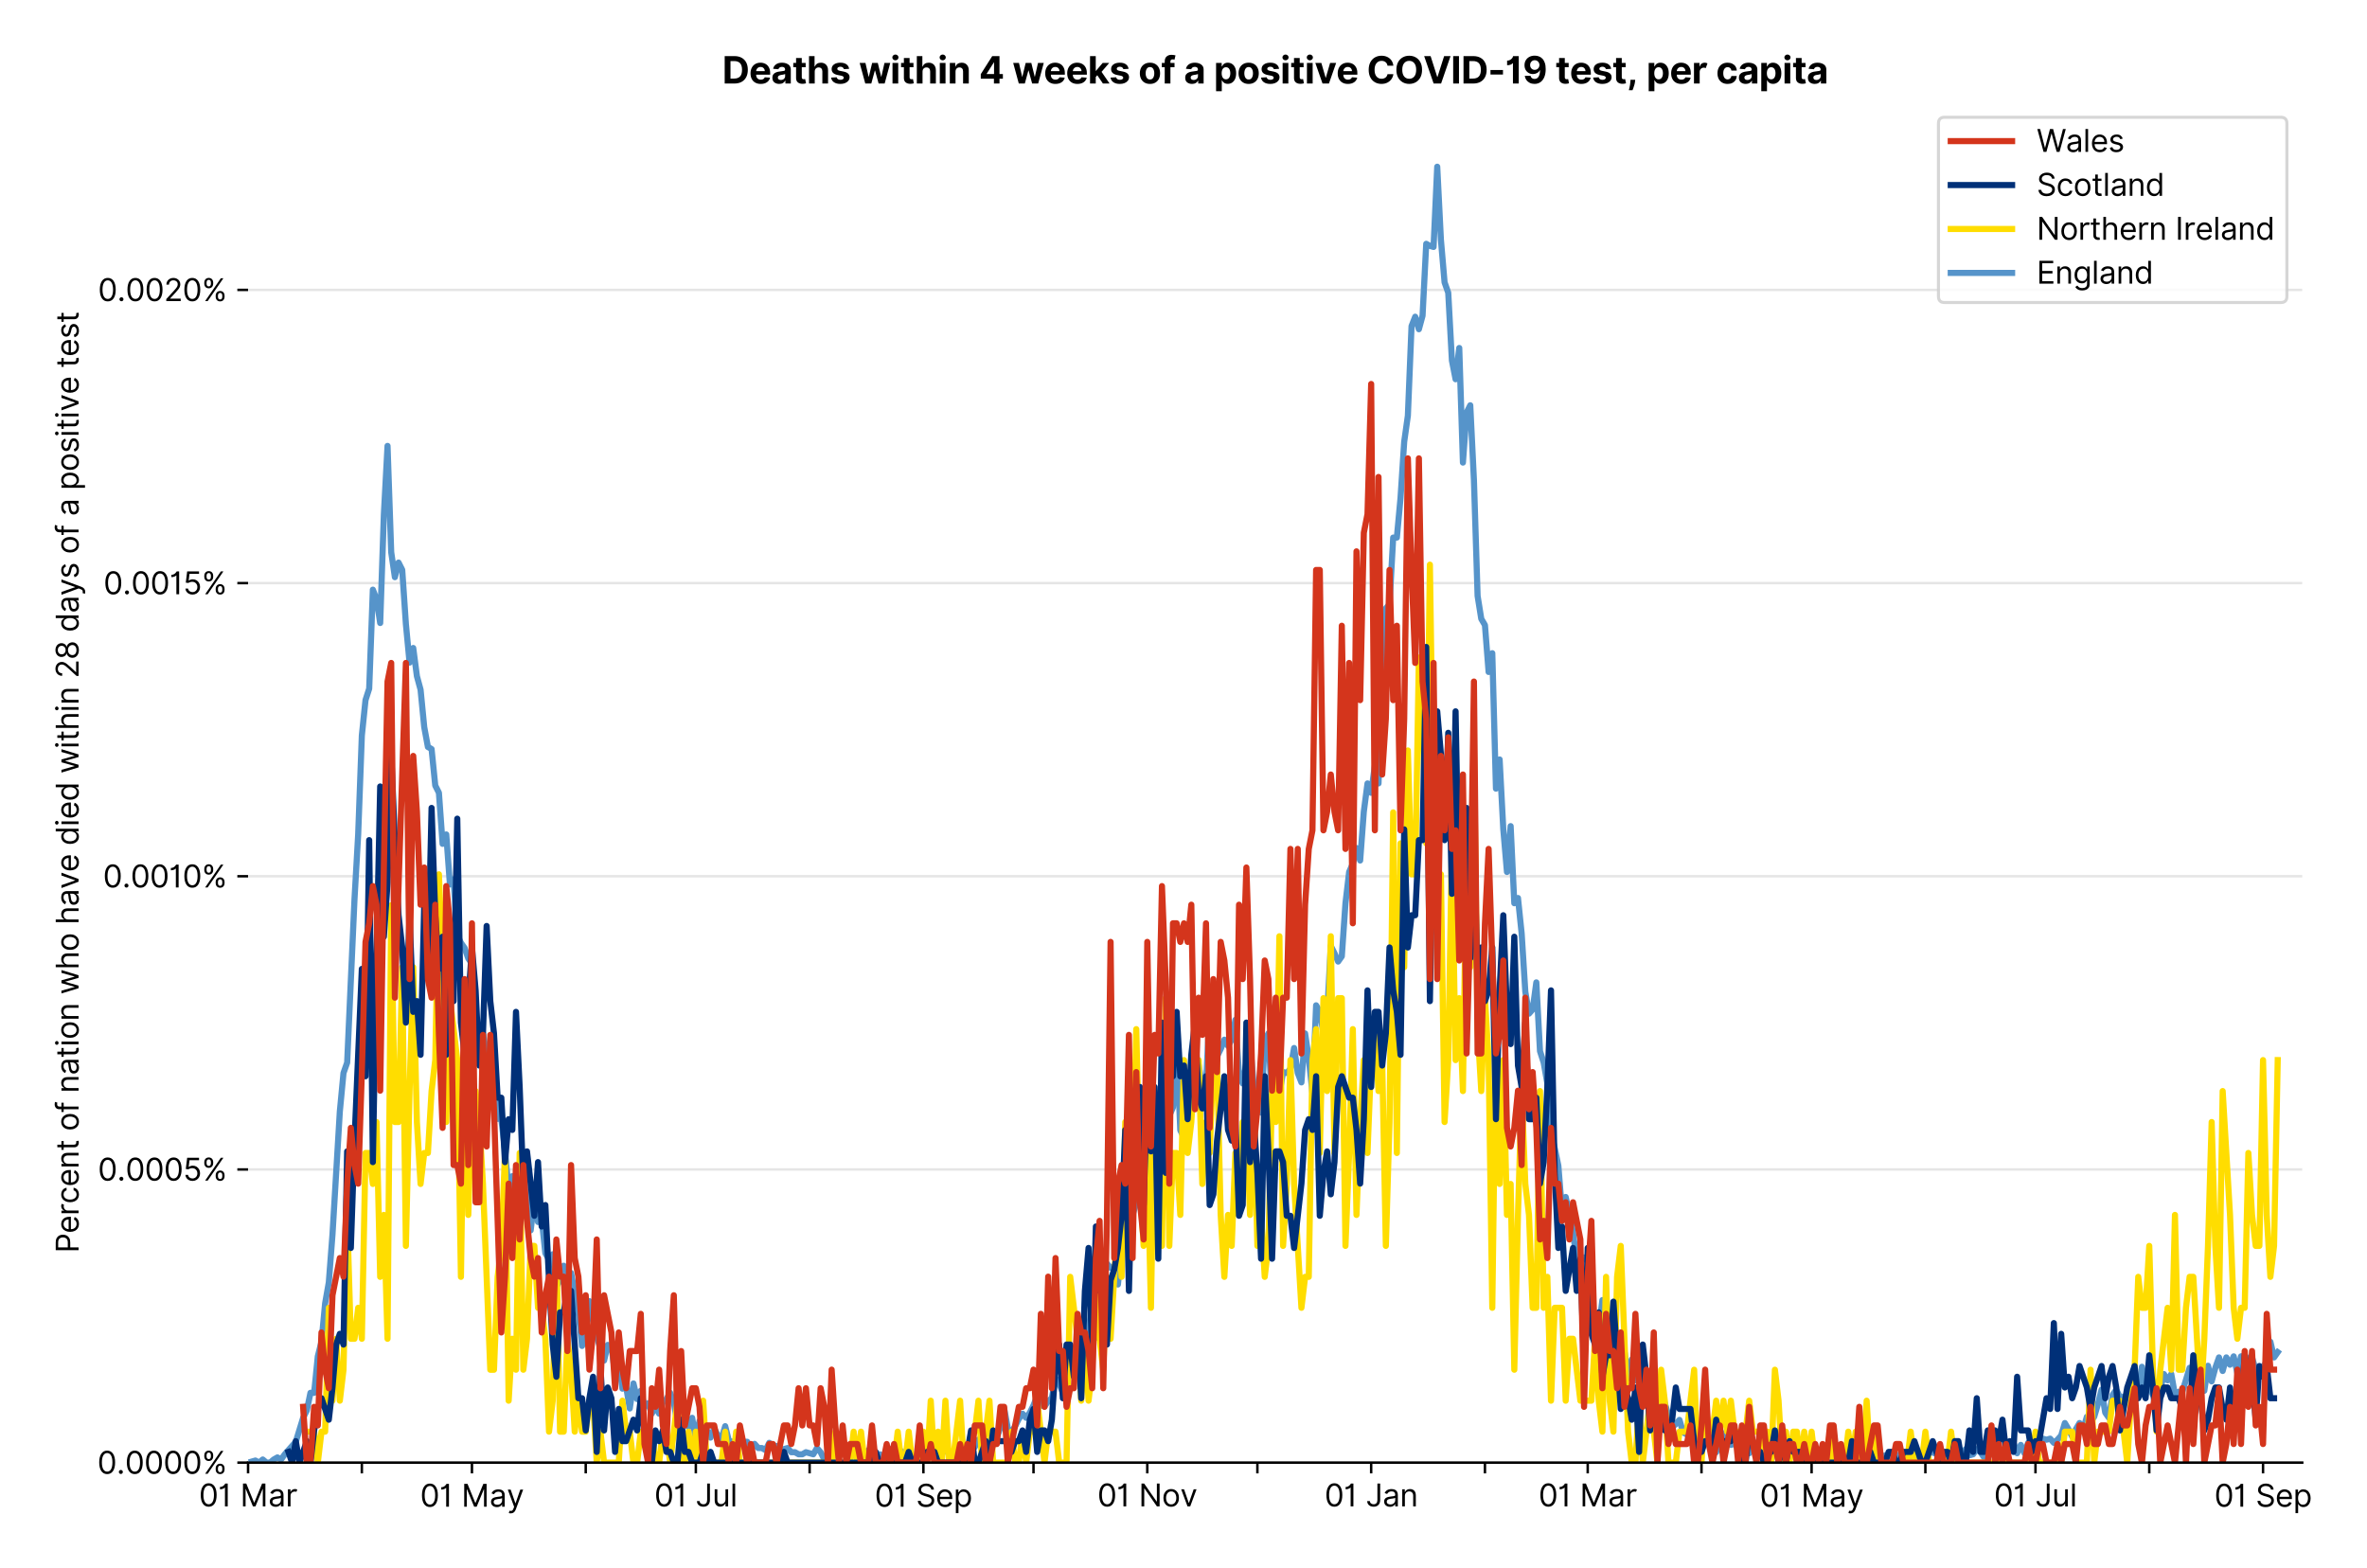 <?xml version="1.0" encoding="utf-8" standalone="no"?>
<!DOCTYPE svg PUBLIC "-//W3C//DTD SVG 1.1//EN"
  "http://www.w3.org/Graphics/SVG/1.1/DTD/svg11.dtd">
<svg version="1.1" viewBox="0 0 771.576 511.234" xmlns="http://www.w3.org/2000/svg" xmlns:xlink="http://www.w3.org/1999/xlink">
 <defs>
  <style type="text/css">*{stroke-linecap:butt;stroke-linejoin:round;}</style>
 </defs>
 <g id="figure_1">
  <g id="patch_1">
   <path d="M 0 511.234 
L 771.576 511.234 
L 771.576 0 
L 0 0 
z
" style="fill:#ffffff;"/>
  </g>
  <g id="axes_1">
   <g id="patch_2">
    <path d="M 80.862 476.745 
L 750.462 476.745 
L 750.462 33.225 
L 80.862 33.225 
z
" style="fill:#ffffff;"/>
   </g>
   <g id="matplotlib.axis_1">
    <g id="xtick_1">
     <g id="line2d_1">
      <defs>
       <path d="M 0 0 
L 0 3.5 
" id="mc7b8cee47d" style="stroke:#000000;stroke-width:0.8;"/>
      </defs>
      <g>
       <use style="stroke:#000000;stroke-width:0.8;" x="80.862" xlink:href="#mc7b8cee47d" y="476.745"/>
      </g>
     </g>
     <g id="text_1">
      <!-- 01 Mar -->
      <g transform="translate(64.826 491.018)scale(0.1 -0.1)">
       <defs>
        <path d="M 2000 -64 
Q 1230 -64 806 561 
Q 382 1186 382 2327 
Q 382 3459 809 4088 
Q 1236 4718 2000 4718 
Q 2764 4718 3191 4088 
Q 3618 3459 3618 2327 
Q 3618 1186 3194 561 
Q 2771 -64 2000 -64 
z
M 2000 436 
Q 2509 436 2791 927 
Q 3073 1418 3073 2327 
Q 3073 3234 2789 3730 
Q 2505 4227 2000 4227 
Q 1496 4227 1211 3730 
Q 927 3234 927 2327 
Q 927 1418 1210 927 
Q 1493 436 2000 436 
z
" id="Inter-Regular-30" transform="scale(0.016)"/>
        <path d="M 1973 4655 
L 1973 0 
L 1409 0 
L 1409 3836 
L 1373 3836 
Q 1341 3773 1209 3692 
Q 1077 3611 868 3551 
Q 659 3491 391 3491 
L 391 3964 
Q 661 3964 859 4061 
Q 1057 4159 1190 4291 
Q 1323 4423 1392 4529 
Q 1461 4636 1473 4655 
L 1973 4655 
z
" id="Inter-Regular-31" transform="scale(0.016)"/>
        <path id="Inter-Regular-20" transform="scale(0.016)"/>
        <path d="M 564 4655 
L 1236 4655 
L 2818 791 
L 2873 791 
L 4455 4655 
L 5127 4655 
L 5127 0 
L 4600 0 
L 4600 3536 
L 4555 3536 
L 3100 0 
L 2591 0 
L 1136 3536 
L 1091 3536 
L 1091 0 
L 564 0 
L 564 4655 
z
" id="Inter-Regular-4d" transform="scale(0.016)"/>
        <path d="M 1518 -82 
Q 1186 -82 916 44 
Q 646 170 486 410 
Q 327 650 327 991 
Q 327 1291 445 1478 
Q 564 1666 761 1773 
Q 959 1880 1199 1933 
Q 1439 1986 1682 2018 
Q 2000 2059 2199 2080 
Q 2398 2102 2490 2154 
Q 2582 2207 2582 2336 
L 2582 2355 
Q 2582 2691 2399 2877 
Q 2216 3064 1846 3064 
Q 1461 3064 1243 2895 
Q 1025 2727 936 2536 
L 427 2718 
Q 564 3036 792 3214 
Q 1021 3393 1292 3464 
Q 1564 3536 1827 3536 
Q 1996 3536 2215 3496 
Q 2434 3457 2640 3334 
Q 2846 3211 2982 2963 
Q 3118 2716 3118 2300 
L 3118 0 
L 2582 0 
L 2582 473 
L 2555 473 
Q 2500 359 2373 229 
Q 2246 100 2034 9 
Q 1823 -82 1518 -82 
z
M 1600 400 
Q 1918 400 2137 525 
Q 2357 650 2469 847 
Q 2582 1045 2582 1264 
L 2582 1755 
Q 2548 1714 2433 1681 
Q 2318 1648 2169 1624 
Q 2021 1600 1881 1583 
Q 1741 1566 1655 1555 
Q 1446 1527 1265 1467 
Q 1084 1407 974 1287 
Q 864 1168 864 964 
Q 864 684 1072 542 
Q 1280 400 1600 400 
z
" id="Inter-Regular-61" transform="scale(0.016)"/>
        <path d="M 491 0 
L 491 3491 
L 1009 3491 
L 1009 2964 
L 1046 2964 
Q 1139 3223 1389 3384 
Q 1639 3545 1955 3545 
Q 2100 3545 2209 3511 
Q 2318 3477 2400 3418 
L 2218 2964 
Q 2161 2993 2085 3010 
Q 2009 3027 1909 3027 
Q 1527 3027 1277 2794 
Q 1027 2561 1027 2209 
L 1027 0 
L 491 0 
z
" id="Inter-Regular-72" transform="scale(0.016)"/>
       </defs>
       <use xlink:href="#Inter-Regular-30"/>
       <use x="62.5" xlink:href="#Inter-Regular-31"/>
       <use x="106.676" xlink:href="#Inter-Regular-20"/>
       <use x="134.801" xlink:href="#Inter-Regular-4d"/>
       <use x="225.994" xlink:href="#Inter-Regular-61"/>
       <use x="282.386" xlink:href="#Inter-Regular-72"/>
      </g>
     </g>
    </g>
    <g id="xtick_2">
     <g id="line2d_2">
      <g>
       <use style="stroke:#000000;stroke-width:0.8;" x="117.951" xlink:href="#mc7b8cee47d" y="476.745"/>
      </g>
     </g>
    </g>
    <g id="xtick_3">
     <g id="line2d_3">
      <g>
       <use style="stroke:#000000;stroke-width:0.8;" x="153.843" xlink:href="#mc7b8cee47d" y="476.745"/>
      </g>
     </g>
     <g id="text_2">
      <!-- 01 May -->
      <g transform="translate(136.94 491.117)scale(0.1 -0.1)">
       <defs>
        <path d="M 818 -1355 
Q 682 -1355 575 -1333 
Q 468 -1311 427 -1291 
L 564 -818 
Q 857 -893 1053 -814 
Q 1250 -736 1391 -345 
L 1509 -18 
L 218 3491 
L 800 3491 
L 1764 709 
L 1800 709 
L 2764 3491 
L 3346 3491 
L 1846 -564 
Q 1550 -1355 818 -1355 
z
" id="Inter-Regular-79" transform="scale(0.016)"/>
       </defs>
       <use xlink:href="#Inter-Regular-30"/>
       <use x="62.5" xlink:href="#Inter-Regular-31"/>
       <use x="106.676" xlink:href="#Inter-Regular-20"/>
       <use x="134.801" xlink:href="#Inter-Regular-4d"/>
       <use x="225.994" xlink:href="#Inter-Regular-61"/>
       <use x="282.386" xlink:href="#Inter-Regular-79"/>
      </g>
     </g>
    </g>
    <g id="xtick_4">
     <g id="line2d_4">
      <g>
       <use style="stroke:#000000;stroke-width:0.8;" x="190.932" xlink:href="#mc7b8cee47d" y="476.745"/>
      </g>
     </g>
    </g>
    <g id="xtick_5">
     <g id="line2d_5">
      <g>
       <use style="stroke:#000000;stroke-width:0.8;" x="226.824" xlink:href="#mc7b8cee47d" y="476.745"/>
      </g>
     </g>
     <g id="text_3">
      <!-- 01 Jul -->
      <g transform="translate(213.28 491.018)scale(0.1 -0.1)">
       <defs>
        <path d="M 2346 4655 
L 2909 4655 
L 2909 1327 
Q 2909 657 2549 296 
Q 2189 -64 1582 -64 
Q 1200 -64 902 76 
Q 605 216 434 475 
Q 264 734 264 1091 
L 818 1091 
Q 818 795 1034 615 
Q 1250 436 1582 436 
Q 1948 436 2147 664 
Q 2346 893 2346 1327 
L 2346 4655 
z
" id="Inter-Regular-4a" transform="scale(0.016)"/>
        <path d="M 2691 1427 
L 2691 3491 
L 3227 3491 
L 3227 0 
L 2691 0 
L 2691 591 
L 2655 591 
Q 2532 325 2273 140 
Q 2014 -45 1618 -45 
Q 1127 -45 809 280 
Q 491 605 491 1273 
L 491 3491 
L 1027 3491 
L 1027 1309 
Q 1027 927 1242 700 
Q 1457 473 1791 473 
Q 1991 473 2199 575 
Q 2407 677 2549 888 
Q 2691 1100 2691 1427 
z
" id="Inter-Regular-75" transform="scale(0.016)"/>
        <path d="M 1027 4655 
L 1027 0 
L 491 0 
L 491 4655 
L 1027 4655 
z
" id="Inter-Regular-6c" transform="scale(0.016)"/>
       </defs>
       <use xlink:href="#Inter-Regular-30"/>
       <use x="62.5" xlink:href="#Inter-Regular-31"/>
       <use x="106.676" xlink:href="#Inter-Regular-20"/>
       <use x="134.801" xlink:href="#Inter-Regular-4a"/>
       <use x="189.063" xlink:href="#Inter-Regular-75"/>
       <use x="247.159" xlink:href="#Inter-Regular-6c"/>
      </g>
     </g>
    </g>
    <g id="xtick_6">
     <g id="line2d_6">
      <g>
       <use style="stroke:#000000;stroke-width:0.8;" x="263.912" xlink:href="#mc7b8cee47d" y="476.745"/>
      </g>
     </g>
    </g>
    <g id="xtick_7">
     <g id="line2d_7">
      <g>
       <use style="stroke:#000000;stroke-width:0.8;" x="301.001" xlink:href="#mc7b8cee47d" y="476.745"/>
      </g>
     </g>
     <g id="text_4">
      <!-- 01 Sep -->
      <g transform="translate(285.113 491.117)scale(0.1 -0.1)">
       <defs>
        <path d="M 3109 3491 
Q 3068 3836 2777 4027 
Q 2486 4218 2064 4218 
Q 1600 4218 1318 3999 
Q 1036 3780 1036 3445 
Q 1036 3195 1189 3042 
Q 1343 2889 1553 2803 
Q 1764 2718 1936 2673 
L 2409 2545 
Q 2591 2498 2815 2414 
Q 3039 2330 3244 2185 
Q 3450 2041 3584 1816 
Q 3718 1591 3718 1264 
Q 3718 886 3521 581 
Q 3325 277 2949 97 
Q 2573 -82 2036 -82 
Q 1286 -82 845 272 
Q 405 627 364 1200 
L 946 1200 
Q 968 936 1124 764 
Q 1280 593 1519 510 
Q 1759 427 2036 427 
Q 2359 427 2616 533 
Q 2873 639 3023 828 
Q 3173 1018 3173 1273 
Q 3173 1505 3043 1650 
Q 2914 1795 2702 1886 
Q 2491 1977 2246 2045 
L 1673 2209 
Q 1127 2366 809 2657 
Q 491 2948 491 3418 
Q 491 3809 703 4101 
Q 916 4393 1276 4555 
Q 1636 4718 2082 4718 
Q 2532 4718 2882 4558 
Q 3232 4398 3437 4120 
Q 3643 3843 3655 3491 
L 3109 3491 
z
" id="Inter-Regular-53" transform="scale(0.016)"/>
        <path d="M 1955 -73 
Q 1450 -73 1085 151 
Q 721 375 524 778 
Q 327 1182 327 1718 
Q 327 2255 524 2665 
Q 721 3075 1074 3305 
Q 1427 3536 1900 3536 
Q 2173 3536 2439 3445 
Q 2705 3355 2923 3151 
Q 3141 2948 3270 2614 
Q 3400 2280 3400 1791 
L 3400 1564 
L 866 1564 
Q 884 1005 1183 707 
Q 1482 409 1955 409 
Q 2271 409 2498 545 
Q 2725 682 2827 955 
L 3346 809 
Q 3223 414 2854 170 
Q 2486 -73 1955 -73 
z
M 866 2027 
L 2855 2027 
Q 2855 2470 2595 2762 
Q 2336 3055 1900 3055 
Q 1593 3055 1368 2911 
Q 1143 2768 1013 2533 
Q 884 2298 866 2027 
z
" id="Inter-Regular-65" transform="scale(0.016)"/>
        <path d="M 491 -1309 
L 491 3491 
L 1009 3491 
L 1009 2936 
L 1073 2936 
Q 1132 3027 1237 3169 
Q 1343 3311 1542 3423 
Q 1741 3536 2082 3536 
Q 2523 3536 2859 3315 
Q 3196 3095 3384 2690 
Q 3573 2286 3573 1736 
Q 3573 1182 3384 776 
Q 3196 370 2861 148 
Q 2527 -73 2091 -73 
Q 1755 -73 1552 39 
Q 1350 152 1241 296 
Q 1132 441 1073 536 
L 1027 536 
L 1027 -1309 
L 491 -1309 
z
M 1018 1745 
Q 1018 1152 1276 780 
Q 1534 409 2018 409 
Q 2355 409 2581 587 
Q 2807 766 2921 1069 
Q 3036 1373 3036 1745 
Q 3036 2114 2923 2410 
Q 2811 2707 2585 2881 
Q 2359 3055 2018 3055 
Q 1527 3055 1272 2693 
Q 1018 2332 1018 1745 
z
" id="Inter-Regular-70" transform="scale(0.016)"/>
       </defs>
       <use xlink:href="#Inter-Regular-30"/>
       <use x="62.5" xlink:href="#Inter-Regular-31"/>
       <use x="106.676" xlink:href="#Inter-Regular-20"/>
       <use x="134.801" xlink:href="#Inter-Regular-53"/>
       <use x="198.58" xlink:href="#Inter-Regular-65"/>
       <use x="256.818" xlink:href="#Inter-Regular-70"/>
      </g>
     </g>
    </g>
    <g id="xtick_8">
     <g id="line2d_8">
      <g>
       <use style="stroke:#000000;stroke-width:0.8;" x="336.893" xlink:href="#mc7b8cee47d" y="476.745"/>
      </g>
     </g>
    </g>
    <g id="xtick_9">
     <g id="line2d_9">
      <g>
       <use style="stroke:#000000;stroke-width:0.8;" x="373.982" xlink:href="#mc7b8cee47d" y="476.745"/>
      </g>
     </g>
     <g id="text_5">
      <!-- 01 Nov -->
      <g transform="translate(357.71 491.018)scale(0.1 -0.1)">
       <defs>
        <path d="M 4255 4655 
L 4255 0 
L 3709 0 
L 1173 3655 
L 1127 3655 
L 1127 0 
L 564 0 
L 564 4655 
L 1109 4655 
L 3655 991 
L 3700 991 
L 3700 4655 
L 4255 4655 
z
" id="Inter-Regular-4e" transform="scale(0.016)"/>
        <path d="M 1909 -73 
Q 1436 -73 1080 152 
Q 725 377 526 781 
Q 327 1186 327 1727 
Q 327 2273 526 2679 
Q 725 3086 1080 3311 
Q 1436 3536 1909 3536 
Q 2382 3536 2737 3311 
Q 3093 3086 3292 2679 
Q 3491 2273 3491 1727 
Q 3491 1186 3292 781 
Q 3093 377 2737 152 
Q 2382 -73 1909 -73 
z
M 1909 409 
Q 2268 409 2500 593 
Q 2732 777 2843 1077 
Q 2955 1377 2955 1727 
Q 2955 2077 2843 2379 
Q 2732 2682 2500 2868 
Q 2268 3055 1909 3055 
Q 1550 3055 1318 2868 
Q 1086 2682 975 2379 
Q 864 2077 864 1727 
Q 864 1377 975 1077 
Q 1086 777 1318 593 
Q 1550 409 1909 409 
z
" id="Inter-Regular-6f" transform="scale(0.016)"/>
        <path d="M 3346 3491 
L 2055 0 
L 1509 0 
L 218 3491 
L 800 3491 
L 1764 709 
L 1800 709 
L 2764 3491 
L 3346 3491 
z
" id="Inter-Regular-76" transform="scale(0.016)"/>
       </defs>
       <use xlink:href="#Inter-Regular-30"/>
       <use x="62.5" xlink:href="#Inter-Regular-31"/>
       <use x="106.676" xlink:href="#Inter-Regular-20"/>
       <use x="134.801" xlink:href="#Inter-Regular-4e"/>
       <use x="210.085" xlink:href="#Inter-Regular-6f"/>
       <use x="269.744" xlink:href="#Inter-Regular-76"/>
      </g>
     </g>
    </g>
    <g id="xtick_10">
     <g id="line2d_10">
      <g>
       <use style="stroke:#000000;stroke-width:0.8;" x="409.874" xlink:href="#mc7b8cee47d" y="476.745"/>
      </g>
     </g>
    </g>
    <g id="xtick_11">
     <g id="line2d_11">
      <g>
       <use style="stroke:#000000;stroke-width:0.8;" x="446.962" xlink:href="#mc7b8cee47d" y="476.745"/>
      </g>
     </g>
     <g id="text_6">
      <!-- 01 Jan -->
      <g transform="translate(431.763 491.018)scale(0.1 -0.1)">
       <defs>
        <path d="M 1027 2100 
L 1027 0 
L 491 0 
L 491 3491 
L 1009 3491 
L 1009 2945 
L 1055 2945 
Q 1177 3211 1427 3373 
Q 1677 3536 2073 3536 
Q 2602 3536 2928 3211 
Q 3255 2886 3255 2218 
L 3255 0 
L 2718 0 
L 2718 2182 
Q 2718 2593 2504 2824 
Q 2291 3055 1918 3055 
Q 1534 3055 1280 2806 
Q 1027 2557 1027 2100 
z
" id="Inter-Regular-6e" transform="scale(0.016)"/>
       </defs>
       <use xlink:href="#Inter-Regular-30"/>
       <use x="62.5" xlink:href="#Inter-Regular-31"/>
       <use x="106.676" xlink:href="#Inter-Regular-20"/>
       <use x="134.801" xlink:href="#Inter-Regular-4a"/>
       <use x="189.063" xlink:href="#Inter-Regular-61"/>
       <use x="245.455" xlink:href="#Inter-Regular-6e"/>
      </g>
     </g>
    </g>
    <g id="xtick_12">
     <g id="line2d_12">
      <g>
       <use style="stroke:#000000;stroke-width:0.8;" x="484.051" xlink:href="#mc7b8cee47d" y="476.745"/>
      </g>
     </g>
    </g>
    <g id="xtick_13">
     <g id="line2d_13">
      <g>
       <use style="stroke:#000000;stroke-width:0.8;" x="517.55" xlink:href="#mc7b8cee47d" y="476.745"/>
      </g>
     </g>
     <g id="text_7">
      <!-- 01 Mar -->
      <g transform="translate(501.513 491.018)scale(0.1 -0.1)">
       <use xlink:href="#Inter-Regular-30"/>
       <use x="62.5" xlink:href="#Inter-Regular-31"/>
       <use x="106.676" xlink:href="#Inter-Regular-20"/>
       <use x="134.801" xlink:href="#Inter-Regular-4d"/>
       <use x="225.994" xlink:href="#Inter-Regular-61"/>
       <use x="282.386" xlink:href="#Inter-Regular-72"/>
      </g>
     </g>
    </g>
    <g id="xtick_14">
     <g id="line2d_14">
      <g>
       <use style="stroke:#000000;stroke-width:0.8;" x="554.639" xlink:href="#mc7b8cee47d" y="476.745"/>
      </g>
     </g>
    </g>
    <g id="xtick_15">
     <g id="line2d_15">
      <g>
       <use style="stroke:#000000;stroke-width:0.8;" x="590.531" xlink:href="#mc7b8cee47d" y="476.745"/>
      </g>
     </g>
     <g id="text_8">
      <!-- 01 May -->
      <g transform="translate(573.628 491.117)scale(0.1 -0.1)">
       <use xlink:href="#Inter-Regular-30"/>
       <use x="62.5" xlink:href="#Inter-Regular-31"/>
       <use x="106.676" xlink:href="#Inter-Regular-20"/>
       <use x="134.801" xlink:href="#Inter-Regular-4d"/>
       <use x="225.994" xlink:href="#Inter-Regular-61"/>
       <use x="282.386" xlink:href="#Inter-Regular-79"/>
      </g>
     </g>
    </g>
    <g id="xtick_16">
     <g id="line2d_16">
      <g>
       <use style="stroke:#000000;stroke-width:0.8;" x="627.619" xlink:href="#mc7b8cee47d" y="476.745"/>
      </g>
     </g>
    </g>
    <g id="xtick_17">
     <g id="line2d_17">
      <g>
       <use style="stroke:#000000;stroke-width:0.8;" x="663.511" xlink:href="#mc7b8cee47d" y="476.745"/>
      </g>
     </g>
     <g id="text_9">
      <!-- 01 Jul -->
      <g transform="translate(649.968 491.018)scale(0.1 -0.1)">
       <use xlink:href="#Inter-Regular-30"/>
       <use x="62.5" xlink:href="#Inter-Regular-31"/>
       <use x="106.676" xlink:href="#Inter-Regular-20"/>
       <use x="134.801" xlink:href="#Inter-Regular-4a"/>
       <use x="189.063" xlink:href="#Inter-Regular-75"/>
       <use x="247.159" xlink:href="#Inter-Regular-6c"/>
      </g>
     </g>
    </g>
    <g id="xtick_18">
     <g id="line2d_18">
      <g>
       <use style="stroke:#000000;stroke-width:0.8;" x="700.6" xlink:href="#mc7b8cee47d" y="476.745"/>
      </g>
     </g>
    </g>
    <g id="xtick_19">
     <g id="line2d_19">
      <g>
       <use style="stroke:#000000;stroke-width:0.8;" x="737.688" xlink:href="#mc7b8cee47d" y="476.745"/>
      </g>
     </g>
     <g id="text_10">
      <!-- 01 Sep -->
      <g transform="translate(721.801 491.117)scale(0.1 -0.1)">
       <use xlink:href="#Inter-Regular-30"/>
       <use x="62.5" xlink:href="#Inter-Regular-31"/>
       <use x="106.676" xlink:href="#Inter-Regular-20"/>
       <use x="134.801" xlink:href="#Inter-Regular-53"/>
       <use x="198.58" xlink:href="#Inter-Regular-65"/>
       <use x="256.818" xlink:href="#Inter-Regular-70"/>
      </g>
     </g>
    </g>
   </g>
   <g id="matplotlib.axis_2">
    <g id="ytick_1">
     <g id="line2d_20">
      <path clip-path="url(#p5c7171f343)" d="M 80.862 476.745 
L 750.462 476.745 
" style="fill:none;stroke:#e5e5e5;stroke-linecap:square;stroke-width:0.8;"/>
     </g>
     <g id="line2d_21">
      <defs>
       <path d="M 0 0 
L -3.5 0 
" id="mca2bc525aa" style="stroke:#000000;stroke-width:0.8;"/>
      </defs>
      <g>
       <use style="stroke:#000000;stroke-width:0.8;" x="80.862" xlink:href="#mca2bc525aa" y="476.745"/>
      </g>
     </g>
     <g id="text_11">
      <!-- 0.0000% -->
      <g transform="translate(31.731 480.382)scale(0.1 -0.1)">
       <defs>
        <path d="M 882 -36 
Q 714 -36 593 84 
Q 473 205 473 373 
Q 473 541 593 661 
Q 714 782 882 782 
Q 1050 782 1170 661 
Q 1291 541 1291 373 
Q 1291 205 1170 84 
Q 1050 -36 882 -36 
z
" id="Inter-Regular-2e" transform="scale(0.016)"/>
        <path d="M 2855 873 
L 2855 1118 
Q 2855 1373 2960 1585 
Q 3066 1798 3269 1926 
Q 3473 2055 3764 2055 
Q 4059 2055 4259 1926 
Q 4459 1798 4561 1585 
Q 4664 1373 4664 1118 
L 4664 873 
Q 4664 618 4560 405 
Q 4457 193 4256 64 
Q 4055 -64 3764 -64 
Q 3468 -64 3266 64 
Q 3064 193 2959 405 
Q 2855 618 2855 873 
z
M 536 3536 
L 536 3782 
Q 536 4036 642 4248 
Q 748 4461 951 4589 
Q 1155 4718 1446 4718 
Q 1741 4718 1941 4589 
Q 2141 4461 2243 4248 
Q 2346 4036 2346 3782 
L 2346 3536 
Q 2346 3282 2242 3069 
Q 2139 2857 1937 2728 
Q 1736 2600 1446 2600 
Q 1150 2600 948 2728 
Q 746 2857 641 3069 
Q 536 3282 536 3536 
z
M 709 0 
L 3909 4655 
L 4427 4655 
L 1227 0 
L 709 0 
z
M 3318 1118 
L 3318 873 
Q 3318 661 3418 494 
Q 3518 327 3764 327 
Q 4002 327 4101 494 
Q 4200 661 4200 873 
L 4200 1118 
Q 4200 1330 4104 1497 
Q 4009 1664 3764 1664 
Q 3525 1664 3421 1497 
Q 3318 1330 3318 1118 
z
M 1000 3782 
L 1000 3536 
Q 1000 3325 1100 3158 
Q 1200 2991 1446 2991 
Q 1684 2991 1783 3158 
Q 1882 3325 1882 3536 
L 1882 3782 
Q 1882 3993 1786 4160 
Q 1691 4327 1446 4327 
Q 1207 4327 1103 4160 
Q 1000 3993 1000 3782 
z
" id="Inter-Regular-25" transform="scale(0.016)"/>
       </defs>
       <use xlink:href="#Inter-Regular-30"/>
       <use x="62.5" xlink:href="#Inter-Regular-2e"/>
       <use x="90.057" xlink:href="#Inter-Regular-30"/>
       <use x="152.557" xlink:href="#Inter-Regular-30"/>
       <use x="215.057" xlink:href="#Inter-Regular-30"/>
       <use x="277.557" xlink:href="#Inter-Regular-30"/>
       <use x="340.057" xlink:href="#Inter-Regular-25"/>
      </g>
     </g>
    </g>
    <g id="ytick_2">
     <g id="line2d_22">
      <path clip-path="url(#p5c7171f343)" d="M 80.862 381.184 
L 750.462 381.184 
" style="fill:none;stroke:#e5e5e5;stroke-linecap:square;stroke-width:0.8;"/>
     </g>
     <g id="line2d_23">
      <g>
       <use style="stroke:#000000;stroke-width:0.8;" x="80.862" xlink:href="#mca2bc525aa" y="381.184"/>
      </g>
     </g>
     <g id="text_12">
      <!-- 0.0005% -->
      <g transform="translate(31.902 384.821)scale(0.1 -0.1)">
       <defs>
        <path d="M 1936 -64 
Q 1536 -64 1216 95 
Q 896 255 702 532 
Q 509 809 491 1164 
L 1036 1164 
Q 1068 848 1324 642 
Q 1580 436 1936 436 
Q 2223 436 2447 570 
Q 2671 705 2799 940 
Q 2927 1175 2927 1473 
Q 2927 1777 2794 2017 
Q 2661 2257 2429 2395 
Q 2198 2534 1900 2536 
Q 1686 2539 1461 2472 
Q 1236 2405 1091 2300 
L 564 2364 
L 846 4655 
L 3264 4655 
L 3264 4155 
L 1318 4155 
L 1155 2782 
L 1182 2782 
Q 1325 2895 1541 2970 
Q 1757 3045 1991 3045 
Q 2418 3045 2753 2842 
Q 3089 2639 3281 2286 
Q 3473 1934 3473 1482 
Q 3473 1036 3274 687 
Q 3075 339 2727 137 
Q 2380 -64 1936 -64 
z
" id="Inter-Regular-35" transform="scale(0.016)"/>
       </defs>
       <use xlink:href="#Inter-Regular-30"/>
       <use x="62.5" xlink:href="#Inter-Regular-2e"/>
       <use x="90.057" xlink:href="#Inter-Regular-30"/>
       <use x="152.557" xlink:href="#Inter-Regular-30"/>
       <use x="215.057" xlink:href="#Inter-Regular-30"/>
       <use x="277.557" xlink:href="#Inter-Regular-35"/>
       <use x="338.352" xlink:href="#Inter-Regular-25"/>
      </g>
     </g>
    </g>
    <g id="ytick_3">
     <g id="line2d_24">
      <path clip-path="url(#p5c7171f343)" d="M 80.862 285.623 
L 750.462 285.623 
" style="fill:none;stroke:#e5e5e5;stroke-linecap:square;stroke-width:0.8;"/>
     </g>
     <g id="line2d_25">
      <g>
       <use style="stroke:#000000;stroke-width:0.8;" x="80.862" xlink:href="#mca2bc525aa" y="285.623"/>
      </g>
     </g>
     <g id="text_13">
      <!-- 0.0010% -->
      <g transform="translate(33.564 289.259)scale(0.1 -0.1)">
       <use xlink:href="#Inter-Regular-30"/>
       <use x="62.5" xlink:href="#Inter-Regular-2e"/>
       <use x="90.057" xlink:href="#Inter-Regular-30"/>
       <use x="152.557" xlink:href="#Inter-Regular-30"/>
       <use x="215.057" xlink:href="#Inter-Regular-31"/>
       <use x="259.233" xlink:href="#Inter-Regular-30"/>
       <use x="321.733" xlink:href="#Inter-Regular-25"/>
      </g>
     </g>
    </g>
    <g id="ytick_4">
     <g id="line2d_26">
      <path clip-path="url(#p5c7171f343)" d="M 80.862 190.062 
L 750.462 190.062 
" style="fill:none;stroke:#e5e5e5;stroke-linecap:square;stroke-width:0.8;"/>
     </g>
     <g id="line2d_27">
      <g>
       <use style="stroke:#000000;stroke-width:0.8;" x="80.862" xlink:href="#mca2bc525aa" y="190.062"/>
      </g>
     </g>
     <g id="text_14">
      <!-- 0.0015% -->
      <g transform="translate(33.734 193.698)scale(0.1 -0.1)">
       <use xlink:href="#Inter-Regular-30"/>
       <use x="62.5" xlink:href="#Inter-Regular-2e"/>
       <use x="90.057" xlink:href="#Inter-Regular-30"/>
       <use x="152.557" xlink:href="#Inter-Regular-30"/>
       <use x="215.057" xlink:href="#Inter-Regular-31"/>
       <use x="259.233" xlink:href="#Inter-Regular-35"/>
       <use x="320.028" xlink:href="#Inter-Regular-25"/>
      </g>
     </g>
    </g>
    <g id="ytick_5">
     <g id="line2d_28">
      <path clip-path="url(#p5c7171f343)" d="M 80.862 94.5 
L 750.462 94.5 
" style="fill:none;stroke:#e5e5e5;stroke-linecap:square;stroke-width:0.8;"/>
     </g>
     <g id="line2d_29">
      <g>
       <use style="stroke:#000000;stroke-width:0.8;" x="80.862" xlink:href="#mca2bc525aa" y="94.5"/>
      </g>
     </g>
     <g id="text_15">
      <!-- 0.0020% -->
      <g transform="translate(31.93 98.137)scale(0.1 -0.1)">
       <defs>
        <path d="M 482 0 
L 482 409 
L 2018 2091 
Q 2289 2386 2464 2605 
Q 2639 2825 2724 3019 
Q 2809 3214 2809 3427 
Q 2809 3795 2553 4011 
Q 2298 4227 1918 4227 
Q 1514 4227 1275 3985 
Q 1036 3743 1036 3345 
L 500 3345 
Q 500 3755 688 4064 
Q 877 4373 1203 4545 
Q 1530 4718 1936 4718 
Q 2346 4718 2661 4545 
Q 2977 4373 3156 4079 
Q 3336 3786 3336 3427 
Q 3336 3170 3244 2926 
Q 3152 2682 2926 2383 
Q 2700 2084 2300 1655 
L 1255 536 
L 1255 500 
L 3418 500 
L 3418 0 
L 482 0 
z
" id="Inter-Regular-32" transform="scale(0.016)"/>
       </defs>
       <use xlink:href="#Inter-Regular-30"/>
       <use x="62.5" xlink:href="#Inter-Regular-2e"/>
       <use x="90.057" xlink:href="#Inter-Regular-30"/>
       <use x="152.557" xlink:href="#Inter-Regular-30"/>
       <use x="215.057" xlink:href="#Inter-Regular-32"/>
       <use x="275.568" xlink:href="#Inter-Regular-30"/>
       <use x="338.068" xlink:href="#Inter-Regular-25"/>
      </g>
     </g>
    </g>
    <g id="text_16">
     <!-- Percent of nation who have died within 28 days of a positive test -->
     <g transform="translate(25.614 408.396)rotate(-90)scale(0.1 -0.1)">
      <defs>
       <path d="M 564 0 
L 564 4655 
L 2136 4655 
Q 2684 4655 3033 4458 
Q 3382 4261 3550 3927 
Q 3718 3593 3718 3182 
Q 3718 2770 3551 2434 
Q 3384 2098 3036 1899 
Q 2689 1700 2146 1700 
L 1127 1700 
L 1127 0 
L 564 0 
z
M 1127 2200 
L 2127 2200 
Q 2689 2200 2926 2482 
Q 3164 2764 3164 3182 
Q 3164 3602 2925 3878 
Q 2686 4155 2118 4155 
L 1127 4155 
L 1127 2200 
z
" id="Inter-Regular-50" transform="scale(0.016)"/>
       <path d="M 1909 -73 
Q 1418 -73 1063 159 
Q 709 391 518 798 
Q 327 1205 327 1727 
Q 327 2259 524 2667 
Q 721 3075 1074 3305 
Q 1427 3536 1900 3536 
Q 2268 3536 2563 3400 
Q 2859 3264 3047 3018 
Q 3236 2773 3282 2445 
L 2746 2445 
Q 2684 2684 2474 2869 
Q 2264 3055 1909 3055 
Q 1439 3055 1151 2697 
Q 864 2339 864 1745 
Q 864 1139 1148 774 
Q 1432 409 1909 409 
Q 2223 409 2447 570 
Q 2671 732 2746 1018 
L 3282 1018 
Q 3236 709 3058 462 
Q 2880 216 2588 71 
Q 2296 -73 1909 -73 
z
" id="Inter-Regular-63" transform="scale(0.016)"/>
       <path d="M 2009 3491 
L 2009 3036 
L 1264 3036 
L 1264 1000 
Q 1264 773 1331 660 
Q 1398 548 1503 510 
Q 1609 473 1727 473 
Q 1816 473 1873 483 
Q 1930 493 1964 500 
L 2073 18 
Q 2018 -2 1920 -23 
Q 1823 -45 1673 -45 
Q 1446 -45 1228 52 
Q 1011 150 869 350 
Q 727 550 727 855 
L 727 3036 
L 200 3036 
L 200 3491 
L 727 3491 
L 727 4327 
L 1264 4327 
L 1264 3491 
L 2009 3491 
z
" id="Inter-Regular-74" transform="scale(0.016)"/>
       <path d="M 2046 3491 
L 2046 3036 
L 1264 3036 
L 1264 0 
L 727 0 
L 727 3036 
L 164 3036 
L 164 3491 
L 727 3491 
L 727 3973 
Q 727 4273 868 4473 
Q 1009 4673 1234 4773 
Q 1459 4873 1709 4873 
Q 1907 4873 2032 4841 
Q 2157 4809 2218 4782 
L 2064 4318 
Q 2023 4332 1951 4352 
Q 1880 4373 1764 4373 
Q 1498 4373 1381 4239 
Q 1264 4105 1264 3845 
L 1264 3491 
L 2046 3491 
z
" id="Inter-Regular-66" transform="scale(0.016)"/>
       <path d="M 491 0 
L 491 3491 
L 1027 3491 
L 1027 0 
L 491 0 
z
M 764 4073 
Q 607 4073 494 4179 
Q 382 4286 382 4436 
Q 382 4586 494 4693 
Q 607 4800 764 4800 
Q 921 4800 1033 4693 
Q 1146 4586 1146 4436 
Q 1146 4286 1033 4179 
Q 921 4073 764 4073 
z
" id="Inter-Regular-69" transform="scale(0.016)"/>
       <path d="M 1282 0 
L 218 3491 
L 782 3491 
L 1536 818 
L 1573 818 
L 2318 3491 
L 2891 3491 
L 3627 827 
L 3664 827 
L 4418 3491 
L 4982 3491 
L 3918 0 
L 3391 0 
L 2627 2682 
L 2573 2682 
L 1809 0 
L 1282 0 
z
" id="Inter-Regular-77" transform="scale(0.016)"/>
       <path d="M 1027 2100 
L 1027 0 
L 491 0 
L 491 4655 
L 1027 4655 
L 1027 2945 
L 1073 2945 
Q 1196 3216 1442 3376 
Q 1689 3536 2100 3536 
Q 2636 3536 2963 3213 
Q 3291 2891 3291 2218 
L 3291 0 
L 2755 0 
L 2755 2182 
Q 2755 2598 2540 2826 
Q 2325 3055 1946 3055 
Q 1548 3055 1287 2806 
Q 1027 2557 1027 2100 
z
" id="Inter-Regular-68" transform="scale(0.016)"/>
       <path d="M 1809 -73 
Q 1373 -73 1039 148 
Q 705 370 516 776 
Q 327 1182 327 1736 
Q 327 2286 516 2690 
Q 705 3095 1041 3315 
Q 1377 3536 1818 3536 
Q 2159 3536 2358 3423 
Q 2557 3311 2662 3169 
Q 2768 3027 2827 2936 
L 2873 2936 
L 2873 4655 
L 3409 4655 
L 3409 0 
L 2891 0 
L 2891 536 
L 2827 536 
Q 2768 441 2659 296 
Q 2550 152 2348 39 
Q 2146 -73 1809 -73 
z
M 1882 409 
Q 2366 409 2624 780 
Q 2882 1152 2882 1745 
Q 2882 2332 2627 2693 
Q 2373 3055 1882 3055 
Q 1541 3055 1315 2881 
Q 1089 2707 976 2410 
Q 864 2114 864 1745 
Q 864 1373 978 1069 
Q 1093 766 1319 587 
Q 1546 409 1882 409 
z
" id="Inter-Regular-64" transform="scale(0.016)"/>
       <path d="M 1973 -64 
Q 1505 -64 1147 103 
Q 789 270 589 564 
Q 389 859 391 1236 
Q 389 1532 507 1783 
Q 625 2034 830 2203 
Q 1036 2373 1291 2418 
L 1291 2445 
Q 957 2532 759 2821 
Q 561 3111 564 3482 
Q 561 3836 743 4115 
Q 925 4395 1244 4556 
Q 1564 4718 1973 4718 
Q 2377 4718 2695 4556 
Q 3014 4395 3197 4115 
Q 3380 3836 3382 3482 
Q 3380 3111 3181 2821 
Q 2982 2532 2655 2445 
L 2655 2418 
Q 2907 2373 3109 2203 
Q 3311 2034 3431 1783 
Q 3552 1532 3555 1236 
Q 3552 859 3351 564 
Q 3150 270 2794 103 
Q 2439 -64 1973 -64 
z
M 1973 436 
Q 2446 436 2722 662 
Q 2998 889 3000 1264 
Q 2998 1527 2864 1729 
Q 2730 1932 2499 2048 
Q 2268 2164 1973 2164 
Q 1675 2164 1442 2048 
Q 1209 1932 1076 1729 
Q 943 1527 946 1264 
Q 943 889 1218 662 
Q 1493 436 1973 436 
z
M 1973 2645 
Q 2348 2645 2591 2864 
Q 2834 3084 2836 3445 
Q 2834 3800 2596 4013 
Q 2359 4227 1973 4227 
Q 1582 4227 1344 4013 
Q 1107 3800 1109 3445 
Q 1107 3084 1349 2864 
Q 1591 2645 1973 2645 
z
" id="Inter-Regular-38" transform="scale(0.016)"/>
       <path d="M 2964 2709 
L 2482 2573 
Q 2411 2755 2245 2914 
Q 2080 3073 1727 3073 
Q 1407 3073 1194 2926 
Q 982 2780 982 2555 
Q 982 2355 1127 2239 
Q 1273 2123 1582 2045 
L 2100 1918 
Q 3027 1691 3027 973 
Q 3027 673 2855 436 
Q 2684 200 2377 63 
Q 2071 -73 1664 -73 
Q 1130 -73 780 159 
Q 430 391 336 836 
L 846 964 
Q 989 400 1655 400 
Q 2030 400 2251 560 
Q 2473 720 2473 945 
Q 2473 1316 1955 1436 
L 1373 1573 
Q 893 1686 669 1926 
Q 446 2166 446 2527 
Q 446 2823 613 3050 
Q 780 3277 1069 3406 
Q 1359 3536 1727 3536 
Q 2246 3536 2542 3309 
Q 2839 3082 2964 2709 
z
" id="Inter-Regular-73" transform="scale(0.016)"/>
      </defs>
      <use xlink:href="#Inter-Regular-50"/>
      <use x="63.494" xlink:href="#Inter-Regular-65"/>
      <use x="121.733" xlink:href="#Inter-Regular-72"/>
      <use x="160.085" xlink:href="#Inter-Regular-63"/>
      <use x="215.909" xlink:href="#Inter-Regular-65"/>
      <use x="274.148" xlink:href="#Inter-Regular-6e"/>
      <use x="332.671" xlink:href="#Inter-Regular-74"/>
      <use x="369.034" xlink:href="#Inter-Regular-20"/>
      <use x="397.159" xlink:href="#Inter-Regular-6f"/>
      <use x="456.818" xlink:href="#Inter-Regular-66"/>
      <use x="492.898" xlink:href="#Inter-Regular-20"/>
      <use x="521.023" xlink:href="#Inter-Regular-6e"/>
      <use x="579.546" xlink:href="#Inter-Regular-61"/>
      <use x="635.938" xlink:href="#Inter-Regular-74"/>
      <use x="672.301" xlink:href="#Inter-Regular-69"/>
      <use x="696.023" xlink:href="#Inter-Regular-6f"/>
      <use x="755.682" xlink:href="#Inter-Regular-6e"/>
      <use x="814.205" xlink:href="#Inter-Regular-20"/>
      <use x="842.33" xlink:href="#Inter-Regular-77"/>
      <use x="923.58" xlink:href="#Inter-Regular-68"/>
      <use x="982.671" xlink:href="#Inter-Regular-6f"/>
      <use x="1042.33" xlink:href="#Inter-Regular-20"/>
      <use x="1070.455" xlink:href="#Inter-Regular-68"/>
      <use x="1129.546" xlink:href="#Inter-Regular-61"/>
      <use x="1185.938" xlink:href="#Inter-Regular-76"/>
      <use x="1241.62" xlink:href="#Inter-Regular-65"/>
      <use x="1299.858" xlink:href="#Inter-Regular-20"/>
      <use x="1327.983" xlink:href="#Inter-Regular-64"/>
      <use x="1390.057" xlink:href="#Inter-Regular-69"/>
      <use x="1413.779" xlink:href="#Inter-Regular-65"/>
      <use x="1472.017" xlink:href="#Inter-Regular-64"/>
      <use x="1534.091" xlink:href="#Inter-Regular-20"/>
      <use x="1562.216" xlink:href="#Inter-Regular-77"/>
      <use x="1643.466" xlink:href="#Inter-Regular-69"/>
      <use x="1667.188" xlink:href="#Inter-Regular-74"/>
      <use x="1703.551" xlink:href="#Inter-Regular-68"/>
      <use x="1762.642" xlink:href="#Inter-Regular-69"/>
      <use x="1786.364" xlink:href="#Inter-Regular-6e"/>
      <use x="1844.887" xlink:href="#Inter-Regular-20"/>
      <use x="1873.012" xlink:href="#Inter-Regular-32"/>
      <use x="1933.523" xlink:href="#Inter-Regular-38"/>
      <use x="1995.171" xlink:href="#Inter-Regular-20"/>
      <use x="2023.296" xlink:href="#Inter-Regular-64"/>
      <use x="2085.37" xlink:href="#Inter-Regular-61"/>
      <use x="2141.762" xlink:href="#Inter-Regular-79"/>
      <use x="2197.444" xlink:href="#Inter-Regular-73"/>
      <use x="2249.716" xlink:href="#Inter-Regular-20"/>
      <use x="2277.841" xlink:href="#Inter-Regular-6f"/>
      <use x="2337.5" xlink:href="#Inter-Regular-66"/>
      <use x="2373.58" xlink:href="#Inter-Regular-20"/>
      <use x="2401.705" xlink:href="#Inter-Regular-61"/>
      <use x="2458.097" xlink:href="#Inter-Regular-20"/>
      <use x="2486.222" xlink:href="#Inter-Regular-70"/>
      <use x="2547.16" xlink:href="#Inter-Regular-6f"/>
      <use x="2606.819" xlink:href="#Inter-Regular-73"/>
      <use x="2659.091" xlink:href="#Inter-Regular-69"/>
      <use x="2682.813" xlink:href="#Inter-Regular-74"/>
      <use x="2719.177" xlink:href="#Inter-Regular-69"/>
      <use x="2742.898" xlink:href="#Inter-Regular-76"/>
      <use x="2798.58" xlink:href="#Inter-Regular-65"/>
      <use x="2856.819" xlink:href="#Inter-Regular-20"/>
      <use x="2884.944" xlink:href="#Inter-Regular-74"/>
      <use x="2921.307" xlink:href="#Inter-Regular-65"/>
      <use x="2979.546" xlink:href="#Inter-Regular-73"/>
      <use x="3031.819" xlink:href="#Inter-Regular-74"/>
     </g>
    </g>
   </g>
   <g id="line2d_30">
    <path clip-path="url(#p5c7171f343)" d="M 82.059 476.405 
L 83.255 476.066 
L 84.452 476.745 
L 85.648 475.726 
L 86.845 476.745 
L 88.041 476.745 
L 89.237 475.726 
L 90.434 475.047 
L 91.63 475.726 
L 92.827 474.029 
L 96.416 469.954 
L 98.809 462.144 
L 100.005 459.768 
L 101.201 453.995 
L 102.398 453.995 
L 103.594 442.111 
L 104.791 437.357 
L 105.987 424.794 
L 107.183 418.003 
L 108.38 402.384 
L 110.773 362.317 
L 111.969 349.753 
L 113.165 346.358 
L 115.558 293.049 
L 116.755 271.996 
L 117.951 239.739 
L 119.147 228.195 
L 120.344 224.459 
L 121.54 192.202 
L 122.737 195.258 
L 123.933 203.068 
L 125.129 167.755 
L 126.326 145.344 
L 127.522 179.978 
L 128.719 188.128 
L 129.915 183.374 
L 131.111 185.751 
L 132.308 203.407 
L 133.504 215.971 
L 134.701 211.217 
L 135.897 220.385 
L 137.093 224.799 
L 138.29 237.023 
L 139.486 243.474 
L 140.683 244.153 
L 141.879 256.038 
L 143.076 258.414 
L 144.272 275.052 
L 145.468 271.996 
L 146.665 288.295 
L 147.861 286.597 
L 149.058 304.933 
L 150.254 307.31 
L 151.45 309.007 
L 152.647 312.403 
L 153.843 314.101 
L 155.04 332.776 
L 156.236 345 
L 157.432 336.85 
L 158.629 343.641 
L 159.825 344.321 
L 161.022 341.265 
L 162.218 364.694 
L 163.414 364.694 
L 164.611 374.88 
L 165.807 388.462 
L 167.004 383.369 
L 168.2 389.82 
L 169.396 382.69 
L 170.593 385.406 
L 171.789 385.746 
L 172.986 401.025 
L 174.182 390.839 
L 175.378 398.309 
L 176.575 397.29 
L 177.771 408.495 
L 178.968 410.533 
L 180.164 408.835 
L 181.36 419.361 
L 182.557 417.324 
L 183.753 412.57 
L 184.95 418.682 
L 186.146 414.947 
L 188.539 427.51 
L 189.735 438.715 
L 190.932 435.32 
L 192.128 424.115 
L 194.521 435.659 
L 196.914 443.469 
L 198.11 438.376 
L 199.307 438.715 
L 200.503 447.883 
L 201.699 443.809 
L 202.896 452.637 
L 204.092 451.958 
L 205.289 459.088 
L 206.485 450.939 
L 207.681 456.032 
L 208.878 453.316 
L 210.074 458.409 
L 211.271 457.391 
L 212.467 460.786 
L 213.663 458.409 
L 214.86 460.786 
L 216.056 457.051 
L 217.253 456.032 
L 218.449 453.995 
L 219.645 457.051 
L 220.842 464.182 
L 222.038 463.503 
L 223.235 462.484 
L 224.431 465.2 
L 225.627 462.144 
L 226.824 469.275 
L 228.02 463.163 
L 229.217 467.917 
L 230.413 466.219 
L 231.609 468.596 
L 232.806 465.54 
L 234.002 467.917 
L 235.199 468.935 
L 236.395 464.861 
L 237.591 469.614 
L 238.788 469.954 
L 239.984 472.67 
L 241.181 469.275 
L 242.377 469.954 
L 243.573 469.954 
L 244.77 472.67 
L 245.966 470.633 
L 247.163 471.991 
L 248.359 471.991 
L 249.555 472.67 
L 250.752 470.294 
L 251.948 471.312 
L 253.145 471.312 
L 254.341 474.708 
L 255.538 472.331 
L 256.734 471.991 
L 257.93 473.35 
L 259.127 473.35 
L 260.323 474.029 
L 261.52 474.029 
L 262.716 473.35 
L 265.109 474.029 
L 266.305 471.991 
L 267.502 473.35 
L 268.698 475.726 
L 269.894 473.689 
L 271.091 474.368 
L 272.287 473.01 
L 273.484 474.029 
L 274.68 473.01 
L 275.876 473.35 
L 277.073 474.708 
L 278.269 474.368 
L 279.466 474.708 
L 280.662 473.01 
L 281.858 475.387 
L 283.055 472.67 
L 285.448 476.066 
L 286.644 474.029 
L 289.037 474.708 
L 290.233 472.331 
L 291.43 475.047 
L 292.626 473.01 
L 293.822 473.01 
L 295.019 474.029 
L 296.215 474.029 
L 297.412 475.047 
L 299.804 474.368 
L 301.001 476.066 
L 302.197 474.029 
L 303.394 474.708 
L 304.59 474.708 
L 305.786 472.67 
L 306.983 474.029 
L 308.179 472.331 
L 309.376 473.689 
L 310.572 473.689 
L 311.769 472.67 
L 312.965 473.35 
L 314.161 470.633 
L 315.358 471.991 
L 316.554 470.973 
L 317.751 471.652 
L 318.947 469.275 
L 320.143 468.596 
L 322.536 470.633 
L 323.733 467.238 
L 324.929 468.596 
L 326.125 465.2 
L 327.322 459.088 
L 328.518 465.54 
L 329.715 466.898 
L 330.911 464.861 
L 332.107 462.484 
L 333.304 460.786 
L 334.5 462.144 
L 335.697 460.447 
L 336.893 458.07 
L 338.089 455.014 
L 339.286 458.07 
L 340.482 458.409 
L 341.679 456.712 
L 342.875 455.693 
L 344.071 449.241 
L 345.268 450.939 
L 346.464 453.995 
L 347.661 446.186 
L 348.857 441.771 
L 350.053 444.148 
L 351.25 447.204 
L 352.446 442.45 
L 353.643 434.641 
L 354.839 435.32 
L 356.035 422.077 
L 357.232 435.999 
L 358.428 422.757 
L 359.625 418.682 
L 360.821 411.891 
L 362.017 413.249 
L 363.214 412.91 
L 364.41 418.682 
L 365.607 407.137 
L 366.803 401.365 
L 368 403.063 
L 369.196 395.932 
L 370.392 392.197 
L 371.589 381.331 
L 372.785 382.69 
L 373.982 379.634 
L 375.178 379.634 
L 376.374 377.936 
L 377.571 382.35 
L 378.767 374.54 
L 379.964 363.675 
L 381.16 363.675 
L 382.356 360.959 
L 383.553 340.586 
L 384.749 368.429 
L 385.946 370.805 
L 387.142 357.563 
L 388.338 355.526 
L 389.535 355.186 
L 390.731 347.037 
L 391.928 354.847 
L 393.124 353.488 
L 394.32 329.041 
L 395.517 341.944 
L 396.713 344.321 
L 397.91 341.944 
L 399.106 338.888 
L 400.302 340.925 
L 401.499 338.888 
L 402.695 332.436 
L 403.892 350.432 
L 405.088 353.149 
L 407.481 339.906 
L 408.677 353.828 
L 409.874 359.261 
L 411.07 362.656 
L 412.266 339.227 
L 413.463 336.85 
L 414.659 359.94 
L 415.856 356.205 
L 417.052 356.544 
L 418.248 349.414 
L 419.445 349.753 
L 420.641 348.395 
L 421.838 341.604 
L 423.034 349.753 
L 424.231 352.809 
L 425.427 336.85 
L 426.623 345 
L 427.82 356.205 
L 429.016 327.683 
L 430.213 329.72 
L 431.409 336.85 
L 432.605 330.739 
L 433.802 308.328 
L 434.998 310.705 
L 436.195 313.422 
L 437.391 311.724 
L 438.587 294.407 
L 439.784 284.22 
L 440.98 281.504 
L 442.177 276.411 
L 443.373 280.485 
L 444.569 264.526 
L 445.766 255.359 
L 446.962 258.414 
L 448.159 249.586 
L 449.355 255.359 
L 450.551 221.404 
L 451.748 198.314 
L 452.944 196.956 
L 454.141 175.225 
L 455.337 175.225 
L 456.533 162.322 
L 457.73 143.986 
L 458.926 135.497 
L 460.123 106.296 
L 461.319 103.24 
L 462.515 107.315 
L 463.712 102.901 
L 464.908 79.472 
L 466.105 80.151 
L 467.301 80.49 
L 468.497 54.345 
L 469.694 78.113 
L 470.89 92.035 
L 472.087 95.431 
L 473.283 117.501 
L 474.479 123.613 
L 475.676 113.427 
L 476.872 150.777 
L 478.069 134.479 
L 479.265 132.102 
L 480.462 156.55 
L 481.658 194.24 
L 482.854 201.71 
L 484.051 203.747 
L 485.247 219.027 
L 486.444 212.915 
L 487.64 257.056 
L 488.836 247.549 
L 490.033 270.299 
L 491.229 284.22 
L 492.426 269.28 
L 493.622 294.407 
L 494.818 292.709 
L 496.015 304.254 
L 497.211 323.268 
L 498.408 330.399 
L 499.604 329.041 
L 500.8 320.213 
L 501.997 342.623 
L 503.193 346.358 
L 504.39 353.149 
L 505.586 369.108 
L 506.782 374.201 
L 507.979 379.973 
L 509.175 394.913 
L 510.372 390.16 
L 511.568 395.593 
L 512.764 401.704 
L 513.961 410.872 
L 515.157 410.193 
L 516.354 409.854 
L 517.55 411.212 
L 518.746 424.115 
L 519.943 433.962 
L 521.139 432.943 
L 522.336 423.775 
L 523.532 432.943 
L 524.728 438.376 
L 525.925 435.659 
L 527.121 438.376 
L 528.318 443.809 
L 529.514 440.413 
L 530.71 449.241 
L 531.907 443.13 
L 533.103 449.921 
L 534.3 448.223 
L 535.496 454.335 
L 536.693 454.674 
L 537.889 459.088 
L 539.085 457.73 
L 540.282 456.712 
L 541.478 452.977 
L 542.675 457.391 
L 545.067 465.2 
L 546.264 464.182 
L 547.46 462.823 
L 548.657 466.898 
L 549.853 467.577 
L 551.049 467.917 
L 552.246 463.842 
L 553.442 464.182 
L 555.835 470.294 
L 557.031 467.577 
L 558.228 468.596 
L 559.424 473.35 
L 560.621 468.935 
L 561.817 468.256 
L 563.013 466.219 
L 564.21 470.973 
L 566.603 470.294 
L 567.799 468.256 
L 568.995 470.294 
L 570.192 473.689 
L 571.388 470.973 
L 572.585 471.652 
L 573.781 470.633 
L 574.977 471.652 
L 577.37 470.973 
L 578.567 470.973 
L 579.763 471.991 
L 580.959 470.973 
L 582.156 474.368 
L 583.352 472.67 
L 584.549 473.689 
L 585.745 473.35 
L 586.941 472.331 
L 588.138 473.01 
L 589.334 474.029 
L 590.531 474.368 
L 591.727 473.35 
L 592.924 474.029 
L 594.12 473.689 
L 595.316 472.67 
L 596.513 474.368 
L 597.709 474.029 
L 601.298 474.029 
L 602.495 472.331 
L 603.691 473.689 
L 604.888 475.387 
L 606.084 475.726 
L 607.28 474.368 
L 609.673 475.047 
L 610.87 475.726 
L 612.066 475.726 
L 614.459 474.368 
L 615.655 475.726 
L 616.852 474.708 
L 618.048 474.029 
L 619.244 475.726 
L 620.441 473.35 
L 621.637 474.368 
L 624.03 475.047 
L 625.226 474.368 
L 626.423 474.368 
L 627.619 475.726 
L 628.816 473.689 
L 630.012 473.35 
L 631.208 474.029 
L 632.405 475.387 
L 633.601 475.047 
L 634.798 475.387 
L 635.994 474.368 
L 637.19 475.387 
L 638.387 473.689 
L 639.583 474.708 
L 640.78 472.331 
L 641.976 474.368 
L 643.172 474.029 
L 644.369 472.331 
L 645.565 473.35 
L 646.762 475.047 
L 647.958 473.35 
L 649.155 470.633 
L 650.351 469.954 
L 651.547 472.331 
L 653.94 475.047 
L 655.137 470.294 
L 656.333 470.294 
L 657.529 473.689 
L 658.726 470.973 
L 659.922 473.689 
L 661.119 470.294 
L 662.315 469.954 
L 663.511 470.633 
L 664.708 468.596 
L 667.101 469.275 
L 668.297 468.935 
L 669.493 470.294 
L 670.69 469.275 
L 671.886 467.917 
L 673.083 463.842 
L 674.279 465.879 
L 675.475 468.256 
L 676.672 465.879 
L 677.868 463.842 
L 679.065 465.879 
L 680.261 461.805 
L 681.457 463.503 
L 682.654 461.805 
L 683.85 457.73 
L 685.047 452.977 
L 686.243 460.447 
L 687.439 462.144 
L 688.636 454.674 
L 689.832 452.977 
L 691.029 455.353 
L 692.225 455.353 
L 693.421 454.674 
L 694.618 456.372 
L 695.814 453.316 
L 697.011 455.014 
L 698.207 445.506 
L 699.403 451.279 
L 700.6 451.958 
L 701.796 454.674 
L 702.993 454.335 
L 704.189 452.977 
L 705.386 447.883 
L 706.582 449.921 
L 707.778 447.883 
L 708.975 454.674 
L 710.171 453.656 
L 711.368 453.656 
L 713.76 445.846 
L 714.957 447.544 
L 716.153 449.921 
L 717.35 452.977 
L 718.546 453.316 
L 719.742 445.167 
L 720.939 450.26 
L 722.135 445.846 
L 723.332 442.45 
L 724.528 446.865 
L 725.724 442.45 
L 726.921 444.827 
L 728.117 442.111 
L 729.314 447.544 
L 730.51 442.111 
L 731.706 441.771 
L 732.903 443.13 
L 734.099 442.45 
L 735.296 446.525 
L 736.492 446.525 
L 737.688 445.506 
L 738.885 443.809 
L 740.081 437.357 
L 741.278 442.45 
L 742.474 440.753 
L 742.474 440.753 
" style="fill:none;stroke:#5694ca;stroke-linecap:square;stroke-width:2;"/>
   </g>
   <g id="line2d_31">
    <path clip-path="url(#p5c7171f343)" d="M 101.201 466.652 
L 102.398 466.652 
L 103.594 476.745 
L 104.791 466.652 
L 105.987 466.652 
L 107.183 426.281 
L 108.38 456.56 
L 109.576 436.374 
L 110.773 456.56 
L 111.969 446.467 
L 113.165 396.003 
L 114.362 436.374 
L 115.558 436.374 
L 116.755 426.281 
L 117.951 436.374 
L 119.147 375.818 
L 120.344 375.818 
L 121.54 385.911 
L 122.737 365.725 
L 123.933 416.189 
L 125.129 396.003 
L 126.326 436.374 
L 127.522 295.076 
L 128.719 365.725 
L 129.915 365.725 
L 131.111 315.262 
L 132.308 406.096 
L 133.504 355.633 
L 134.701 315.262 
L 135.897 365.725 
L 137.093 385.911 
L 138.29 375.818 
L 139.486 375.818 
L 140.683 355.633 
L 141.879 345.54 
L 143.076 284.984 
L 144.272 315.262 
L 145.468 365.725 
L 146.665 325.354 
L 149.058 345.54 
L 150.254 416.189 
L 151.45 335.447 
L 152.647 396.003 
L 153.843 355.633 
L 155.04 355.633 
L 156.236 365.725 
L 157.432 385.911 
L 159.825 446.467 
L 161.022 446.467 
L 162.218 416.189 
L 163.414 406.096 
L 164.611 375.818 
L 165.807 456.56 
L 167.004 436.374 
L 168.2 446.467 
L 169.396 375.818 
L 170.593 446.467 
L 171.789 436.374 
L 172.986 406.096 
L 174.182 406.096 
L 175.378 426.281 
L 176.575 426.281 
L 177.771 436.374 
L 178.968 466.652 
L 180.164 456.56 
L 181.36 406.096 
L 182.557 466.652 
L 183.753 466.652 
L 184.95 436.374 
L 186.146 446.467 
L 187.342 466.652 
L 188.539 456.56 
L 189.735 466.652 
L 190.932 466.652 
L 192.128 456.56 
L 193.324 456.56 
L 194.521 476.745 
L 195.717 466.652 
L 196.914 476.745 
L 201.699 476.745 
L 202.896 456.56 
L 204.092 466.652 
L 205.289 466.652 
L 206.485 476.745 
L 207.681 476.745 
L 208.878 466.652 
L 212.467 466.652 
L 213.663 476.745 
L 214.86 476.745 
L 216.056 466.652 
L 217.253 466.652 
L 218.449 476.745 
L 220.842 456.56 
L 222.038 476.745 
L 223.235 476.745 
L 224.431 466.652 
L 225.627 476.745 
L 226.824 466.652 
L 228.02 476.745 
L 229.217 456.56 
L 230.413 476.745 
L 235.199 476.745 
L 236.395 466.652 
L 237.591 476.745 
L 238.788 476.745 
L 239.984 466.652 
L 241.181 476.745 
L 271.091 476.745 
L 272.287 466.652 
L 273.484 476.745 
L 277.073 476.745 
L 278.269 466.652 
L 279.466 476.745 
L 280.662 466.652 
L 281.858 476.745 
L 291.43 476.745 
L 292.626 466.652 
L 293.822 476.745 
L 295.019 476.745 
L 296.215 466.652 
L 297.412 476.745 
L 299.804 476.745 
L 301.001 466.652 
L 302.197 476.745 
L 303.394 456.56 
L 304.59 476.745 
L 305.786 466.652 
L 306.983 476.745 
L 308.179 456.56 
L 309.376 476.745 
L 310.572 476.745 
L 312.965 456.56 
L 314.161 476.745 
L 315.358 476.745 
L 316.554 466.652 
L 317.751 466.652 
L 318.947 456.56 
L 320.143 476.745 
L 322.536 456.56 
L 323.733 476.745 
L 328.518 476.745 
L 329.715 466.652 
L 330.911 476.745 
L 332.107 476.745 
L 333.304 466.652 
L 334.5 476.745 
L 335.697 466.652 
L 336.893 466.652 
L 338.089 456.56 
L 340.482 476.745 
L 341.679 466.652 
L 344.071 466.652 
L 345.268 476.745 
L 347.661 476.745 
L 348.857 416.189 
L 351.25 436.374 
L 352.446 456.56 
L 353.643 436.374 
L 354.839 456.56 
L 356.035 446.467 
L 357.232 406.096 
L 358.428 436.374 
L 359.625 446.467 
L 360.821 416.189 
L 362.017 436.374 
L 364.41 396.003 
L 365.607 416.189 
L 366.803 365.725 
L 369.196 385.911 
L 370.392 335.447 
L 371.589 385.911 
L 372.785 406.096 
L 373.982 375.818 
L 375.178 426.281 
L 376.374 355.633 
L 377.571 375.818 
L 378.767 406.096 
L 379.964 325.354 
L 381.16 406.096 
L 382.356 375.818 
L 383.553 375.818 
L 384.749 396.003 
L 385.946 345.54 
L 387.142 375.818 
L 388.338 365.725 
L 389.535 345.54 
L 390.731 345.54 
L 391.928 385.911 
L 393.124 365.725 
L 394.32 375.818 
L 395.517 345.54 
L 396.713 345.54 
L 397.91 396.003 
L 399.106 416.189 
L 400.302 396.003 
L 401.499 406.096 
L 402.695 375.818 
L 403.892 396.003 
L 405.088 365.725 
L 406.284 365.725 
L 407.481 396.003 
L 408.677 355.633 
L 409.874 406.096 
L 411.07 396.003 
L 412.266 416.189 
L 413.463 406.096 
L 414.659 355.633 
L 415.856 365.725 
L 417.052 305.169 
L 418.248 406.096 
L 419.445 385.911 
L 420.641 345.54 
L 421.838 385.911 
L 424.231 426.281 
L 425.427 416.189 
L 426.623 416.189 
L 427.82 345.54 
L 429.016 335.447 
L 430.213 375.818 
L 431.409 325.354 
L 432.605 355.633 
L 433.802 305.169 
L 434.998 375.818 
L 436.195 325.354 
L 437.391 325.354 
L 438.587 406.096 
L 439.784 375.818 
L 440.98 335.447 
L 442.177 396.003 
L 443.373 365.725 
L 444.569 345.54 
L 445.766 375.818 
L 446.962 345.54 
L 448.159 335.447 
L 449.355 355.633 
L 450.551 345.54 
L 451.748 406.096 
L 452.944 365.725 
L 454.141 264.798 
L 455.337 375.818 
L 456.533 274.891 
L 457.73 315.262 
L 458.926 244.613 
L 460.123 284.984 
L 461.319 284.984 
L 462.515 214.335 
L 463.712 234.52 
L 464.908 274.891 
L 466.105 184.056 
L 467.301 264.798 
L 468.497 284.984 
L 469.694 284.984 
L 470.89 365.725 
L 472.087 345.54 
L 473.283 274.891 
L 474.479 345.54 
L 475.676 325.354 
L 476.872 355.633 
L 478.069 274.891 
L 479.265 315.262 
L 480.462 244.613 
L 481.658 335.447 
L 482.854 355.633 
L 484.051 325.354 
L 485.247 345.54 
L 486.444 426.281 
L 487.64 335.447 
L 488.836 385.911 
L 490.033 345.54 
L 491.229 396.003 
L 492.426 385.911 
L 493.622 446.467 
L 494.818 396.003 
L 496.015 355.633 
L 497.211 385.911 
L 498.408 396.003 
L 499.604 426.281 
L 500.8 426.281 
L 501.997 355.633 
L 503.193 426.281 
L 504.39 416.189 
L 505.586 456.56 
L 506.782 426.281 
L 509.175 426.281 
L 510.372 456.56 
L 511.568 436.374 
L 512.764 436.374 
L 515.157 456.56 
L 518.746 456.56 
L 519.943 436.374 
L 521.139 456.56 
L 522.336 466.652 
L 523.532 416.189 
L 524.728 456.56 
L 525.925 466.652 
L 527.121 416.189 
L 528.318 406.096 
L 530.71 466.652 
L 531.907 476.745 
L 533.103 476.745 
L 534.3 456.56 
L 535.496 476.745 
L 537.889 456.56 
L 540.282 476.745 
L 541.478 446.467 
L 542.675 456.56 
L 543.871 476.745 
L 546.264 476.745 
L 547.46 466.652 
L 549.853 466.652 
L 552.246 446.467 
L 553.442 476.745 
L 554.639 476.745 
L 555.835 456.56 
L 557.031 466.652 
L 558.228 466.652 
L 559.424 456.56 
L 560.621 466.652 
L 561.817 456.56 
L 563.013 466.652 
L 564.21 456.56 
L 565.406 466.652 
L 566.603 466.652 
L 567.799 476.745 
L 570.192 456.56 
L 571.388 466.652 
L 573.781 466.652 
L 574.977 476.745 
L 576.174 466.652 
L 577.37 476.745 
L 578.567 446.467 
L 579.763 456.56 
L 580.959 476.745 
L 582.156 466.652 
L 583.352 476.745 
L 584.549 466.652 
L 585.745 466.652 
L 586.941 476.745 
L 588.138 466.652 
L 589.334 476.745 
L 590.531 466.652 
L 591.727 476.745 
L 595.316 476.745 
L 596.513 466.652 
L 597.709 476.745 
L 601.298 476.745 
L 602.495 466.652 
L 603.691 476.745 
L 604.888 466.652 
L 606.084 476.745 
L 607.28 476.745 
L 608.477 456.56 
L 609.673 476.745 
L 610.87 466.652 
L 612.066 476.745 
L 621.637 476.745 
L 622.834 466.652 
L 624.03 476.745 
L 626.423 476.745 
L 627.619 466.652 
L 628.816 476.745 
L 634.798 476.745 
L 635.994 466.652 
L 637.19 476.745 
L 662.315 476.745 
L 663.511 466.652 
L 664.708 476.745 
L 671.886 476.745 
L 673.083 466.652 
L 675.475 466.652 
L 676.672 476.745 
L 680.261 476.745 
L 681.457 446.467 
L 682.654 476.745 
L 683.85 466.652 
L 687.439 466.652 
L 688.636 456.56 
L 691.029 456.56 
L 693.421 476.745 
L 694.618 456.56 
L 695.814 446.467 
L 697.011 416.189 
L 698.207 426.281 
L 699.403 426.281 
L 700.6 406.096 
L 701.796 446.467 
L 702.993 466.652 
L 704.189 446.467 
L 706.582 426.281 
L 707.778 446.467 
L 708.975 396.003 
L 710.171 446.467 
L 711.368 446.467 
L 712.564 426.281 
L 713.76 416.189 
L 714.957 416.189 
L 717.35 456.56 
L 718.546 436.374 
L 719.742 406.096 
L 720.939 365.725 
L 722.135 406.096 
L 723.332 426.281 
L 724.528 355.633 
L 726.921 396.003 
L 728.117 426.281 
L 729.314 436.374 
L 730.51 426.281 
L 731.706 426.281 
L 732.903 375.818 
L 734.099 396.003 
L 735.296 406.096 
L 736.492 406.096 
L 737.688 345.54 
L 738.885 396.003 
L 740.081 416.189 
L 741.278 406.096 
L 742.474 345.54 
L 742.474 345.54 
" style="fill:none;stroke:#ffdd00;stroke-linecap:square;stroke-width:2;"/>
   </g>
   <g id="line2d_32">
    <path clip-path="url(#p5c7171f343)" d="M 94.023 473.247 
L 95.219 476.745 
L 96.416 469.748 
L 97.612 476.745 
L 100.005 469.748 
L 101.201 476.745 
L 102.398 466.25 
L 103.594 459.254 
L 104.791 455.755 
L 107.183 462.752 
L 108.38 452.257 
L 109.576 438.264 
L 110.773 434.765 
L 111.969 438.264 
L 113.165 375.294 
L 114.362 406.779 
L 115.558 371.796 
L 117.951 315.823 
L 119.147 350.806 
L 120.344 273.844 
L 121.54 378.793 
L 122.737 312.325 
L 123.933 256.352 
L 125.129 305.329 
L 126.326 287.837 
L 127.522 245.858 
L 128.719 273.844 
L 129.915 298.332 
L 131.111 308.827 
L 132.308 333.315 
L 133.504 298.332 
L 134.701 329.817 
L 135.897 326.318 
L 137.093 343.81 
L 138.29 294.834 
L 139.486 315.823 
L 140.683 263.349 
L 141.879 298.332 
L 143.076 315.823 
L 144.272 305.329 
L 145.468 343.81 
L 146.665 308.827 
L 147.861 326.318 
L 149.058 266.847 
L 150.254 333.315 
L 151.45 343.81 
L 153.843 308.827 
L 155.04 322.82 
L 156.236 347.308 
L 157.432 336.813 
L 158.629 301.83 
L 159.825 326.318 
L 161.022 336.813 
L 162.218 357.803 
L 163.414 357.803 
L 164.611 378.793 
L 165.807 364.8 
L 167.004 368.298 
L 168.2 329.817 
L 169.396 354.305 
L 170.593 385.789 
L 171.789 375.294 
L 174.182 396.284 
L 175.378 378.793 
L 176.575 399.783 
L 177.771 392.786 
L 178.968 417.274 
L 180.164 438.264 
L 181.36 448.759 
L 182.557 427.769 
L 183.753 427.769 
L 184.95 420.772 
L 186.146 420.772 
L 188.539 455.755 
L 189.735 455.755 
L 190.932 466.25 
L 192.128 455.755 
L 193.324 448.759 
L 194.521 473.247 
L 195.717 445.26 
L 196.914 466.25 
L 198.11 452.257 
L 199.307 455.755 
L 200.503 473.247 
L 201.699 459.254 
L 202.896 469.748 
L 204.092 469.748 
L 206.485 462.752 
L 207.681 466.25 
L 208.878 455.755 
L 210.074 466.25 
L 211.271 466.25 
L 212.467 476.745 
L 213.663 466.25 
L 214.86 469.748 
L 216.056 466.25 
L 217.253 473.247 
L 218.449 473.247 
L 219.645 476.745 
L 220.842 476.745 
L 222.038 462.752 
L 223.235 473.247 
L 224.431 473.247 
L 225.627 476.745 
L 228.02 476.745 
L 229.217 473.247 
L 230.413 476.745 
L 231.609 473.247 
L 232.806 476.745 
L 254.341 476.745 
L 255.538 473.247 
L 256.734 476.745 
L 284.251 476.745 
L 285.448 473.247 
L 286.644 476.745 
L 287.84 476.745 
L 289.037 473.247 
L 290.233 473.247 
L 291.43 476.745 
L 295.019 476.745 
L 296.215 473.247 
L 297.412 476.745 
L 301.001 476.745 
L 302.197 473.247 
L 304.59 473.247 
L 305.786 476.745 
L 314.161 476.745 
L 315.358 473.247 
L 316.554 466.25 
L 317.751 476.745 
L 318.947 476.745 
L 321.34 469.748 
L 322.536 476.745 
L 323.733 466.25 
L 324.929 469.748 
L 328.518 469.748 
L 329.715 473.247 
L 330.911 469.748 
L 332.107 469.748 
L 333.304 466.25 
L 334.5 473.247 
L 335.697 462.752 
L 336.893 459.254 
L 338.089 473.247 
L 339.286 466.25 
L 340.482 466.25 
L 341.679 469.748 
L 342.875 462.752 
L 344.071 445.26 
L 345.268 438.264 
L 346.464 455.755 
L 347.661 438.264 
L 348.857 438.264 
L 350.053 448.759 
L 351.25 434.765 
L 352.446 455.755 
L 353.643 420.772 
L 354.839 406.779 
L 356.035 441.762 
L 357.232 399.783 
L 358.428 420.772 
L 359.625 410.277 
L 360.821 438.264 
L 362.017 417.274 
L 363.214 413.776 
L 364.41 406.779 
L 365.607 396.284 
L 366.803 368.298 
L 368 420.772 
L 369.196 375.294 
L 370.392 375.294 
L 371.589 354.305 
L 372.785 392.786 
L 373.982 354.305 
L 375.178 375.294 
L 376.374 354.305 
L 377.571 410.277 
L 378.767 333.315 
L 379.964 382.291 
L 381.16 347.308 
L 382.356 350.806 
L 383.553 329.817 
L 384.749 350.806 
L 385.946 347.308 
L 387.142 364.8 
L 388.338 343.81 
L 389.535 333.315 
L 390.731 357.803 
L 391.928 361.301 
L 393.124 350.806 
L 394.32 392.786 
L 395.517 389.288 
L 396.713 371.796 
L 399.106 350.806 
L 400.302 368.298 
L 401.499 371.796 
L 402.695 364.8 
L 403.892 396.284 
L 405.088 392.786 
L 406.284 333.315 
L 407.481 378.793 
L 408.677 364.8 
L 409.874 382.291 
L 411.07 410.277 
L 412.266 350.806 
L 413.463 375.294 
L 414.659 410.277 
L 415.856 375.294 
L 417.052 375.294 
L 418.248 378.793 
L 419.445 396.284 
L 420.641 396.284 
L 421.838 406.779 
L 424.231 385.789 
L 425.427 368.298 
L 426.623 364.8 
L 427.82 368.298 
L 429.016 350.806 
L 430.213 396.284 
L 431.409 382.291 
L 432.605 375.294 
L 433.802 389.288 
L 434.998 378.793 
L 436.195 354.305 
L 437.391 350.806 
L 439.784 357.803 
L 440.98 357.803 
L 442.177 368.298 
L 443.373 385.789 
L 444.569 364.8 
L 445.766 322.82 
L 446.962 354.305 
L 448.159 329.817 
L 449.355 329.817 
L 450.551 347.308 
L 451.748 336.813 
L 452.944 308.827 
L 454.141 322.82 
L 455.337 329.817 
L 456.533 343.81 
L 457.73 270.346 
L 458.926 308.827 
L 460.123 298.332 
L 461.319 298.332 
L 462.515 273.844 
L 463.712 273.844 
L 464.908 210.875 
L 466.105 326.318 
L 467.301 256.352 
L 468.497 231.864 
L 469.694 245.858 
L 470.89 273.844 
L 472.087 238.861 
L 473.283 291.335 
L 474.479 231.864 
L 475.676 294.834 
L 476.872 301.83 
L 478.069 263.349 
L 479.265 312.325 
L 480.462 270.346 
L 481.658 322.82 
L 482.854 308.827 
L 484.051 326.318 
L 485.247 322.82 
L 486.444 308.827 
L 487.64 364.8 
L 488.836 322.82 
L 490.033 298.332 
L 491.229 329.817 
L 492.426 340.312 
L 493.622 305.329 
L 494.818 347.308 
L 496.015 354.305 
L 497.211 333.315 
L 498.408 364.8 
L 499.604 364.8 
L 500.8 357.803 
L 501.997 385.789 
L 503.193 378.793 
L 504.39 354.305 
L 505.586 322.82 
L 506.782 382.291 
L 507.979 406.779 
L 509.175 399.783 
L 510.372 420.772 
L 512.764 406.779 
L 513.961 420.772 
L 515.157 410.277 
L 516.354 445.26 
L 517.55 406.779 
L 518.746 434.765 
L 519.943 438.264 
L 521.139 427.769 
L 522.336 448.759 
L 523.532 441.762 
L 524.728 441.762 
L 525.925 424.271 
L 528.318 459.254 
L 529.514 452.257 
L 530.71 455.755 
L 531.907 462.752 
L 533.103 452.257 
L 534.3 473.247 
L 535.496 438.264 
L 536.693 448.759 
L 537.889 466.25 
L 539.085 455.755 
L 542.675 466.25 
L 543.871 466.25 
L 545.067 462.752 
L 546.264 452.257 
L 547.46 459.254 
L 551.049 459.254 
L 552.246 469.748 
L 553.442 473.247 
L 554.639 473.247 
L 555.835 469.748 
L 557.031 469.748 
L 558.228 473.247 
L 559.424 462.752 
L 560.621 469.748 
L 564.21 469.748 
L 565.406 466.25 
L 566.603 469.748 
L 567.799 476.745 
L 568.995 476.745 
L 570.192 466.25 
L 572.585 473.247 
L 573.781 473.247 
L 574.977 476.745 
L 576.174 473.247 
L 577.37 473.247 
L 578.567 466.25 
L 579.763 476.745 
L 580.959 469.748 
L 582.156 476.745 
L 583.352 469.748 
L 584.549 473.247 
L 586.941 473.247 
L 588.138 476.745 
L 590.531 476.745 
L 591.727 473.247 
L 592.924 476.745 
L 602.495 476.745 
L 603.691 469.748 
L 604.888 476.745 
L 608.477 476.745 
L 609.673 473.247 
L 610.87 476.745 
L 614.459 476.745 
L 615.655 473.247 
L 616.852 473.247 
L 618.048 476.745 
L 619.244 476.745 
L 620.441 473.247 
L 622.834 473.247 
L 624.03 469.748 
L 626.423 476.745 
L 627.619 476.745 
L 630.012 469.748 
L 632.405 476.745 
L 633.601 473.247 
L 634.798 473.247 
L 635.994 476.745 
L 637.19 469.748 
L 638.387 469.748 
L 639.583 476.745 
L 640.78 476.745 
L 641.976 466.25 
L 643.172 473.247 
L 644.369 455.755 
L 645.565 473.247 
L 646.762 473.247 
L 647.958 466.25 
L 649.155 469.748 
L 650.351 466.25 
L 651.547 469.748 
L 652.744 462.752 
L 653.94 473.247 
L 655.137 469.748 
L 656.333 473.247 
L 657.529 448.759 
L 658.726 466.25 
L 661.119 466.25 
L 662.315 473.247 
L 663.511 469.748 
L 664.708 469.748 
L 667.101 455.755 
L 668.297 459.254 
L 669.493 431.267 
L 670.69 459.254 
L 671.886 434.765 
L 673.083 452.257 
L 674.279 448.759 
L 675.475 455.755 
L 676.672 452.257 
L 677.868 445.26 
L 680.261 452.257 
L 681.457 459.254 
L 682.654 452.257 
L 685.047 445.26 
L 686.243 455.755 
L 687.439 448.759 
L 688.636 445.26 
L 689.832 452.257 
L 691.029 466.25 
L 693.421 452.257 
L 695.814 445.26 
L 697.011 455.755 
L 698.207 452.257 
L 699.403 455.755 
L 700.6 441.762 
L 701.796 452.257 
L 702.993 466.25 
L 704.189 455.755 
L 705.386 452.257 
L 706.582 452.257 
L 707.778 455.755 
L 710.171 455.755 
L 711.368 459.254 
L 712.564 466.25 
L 713.76 462.752 
L 714.957 441.762 
L 716.153 455.755 
L 717.35 455.755 
L 718.546 466.25 
L 719.742 462.752 
L 720.939 455.755 
L 722.135 452.257 
L 723.332 452.257 
L 724.528 459.254 
L 725.724 462.752 
L 726.921 452.257 
L 728.117 462.752 
L 729.314 459.254 
L 730.51 459.254 
L 731.706 441.762 
L 732.903 448.759 
L 734.099 448.759 
L 735.296 462.752 
L 736.492 445.26 
L 737.688 448.759 
L 738.885 445.26 
L 740.081 455.755 
L 741.278 455.755 
L 741.278 455.755 
" style="fill:none;stroke:#003078;stroke-linecap:square;stroke-width:2;"/>
   </g>
   <g id="line2d_33">
    <path clip-path="url(#p5c7171f343)" d="M 98.809 458.559 
L 100.005 476.745 
L 101.201 476.745 
L 102.398 458.559 
L 103.594 464.621 
L 104.791 434.312 
L 105.987 446.436 
L 107.183 452.498 
L 108.38 422.188 
L 110.773 410.065 
L 111.969 416.127 
L 113.165 385.817 
L 114.362 367.632 
L 115.558 379.756 
L 116.755 385.817 
L 117.951 349.446 
L 119.147 307.014 
L 120.344 300.952 
L 121.54 288.828 
L 122.737 294.89 
L 123.933 355.508 
L 125.129 282.766 
L 126.326 222.148 
L 127.522 216.086 
L 128.719 325.199 
L 132.308 216.086 
L 133.504 319.137 
L 134.701 246.395 
L 135.897 264.581 
L 137.093 294.89 
L 138.29 282.766 
L 139.486 319.137 
L 140.683 325.199 
L 141.879 294.89 
L 143.076 337.323 
L 144.272 367.632 
L 145.468 288.828 
L 146.665 300.952 
L 147.861 379.756 
L 149.058 379.756 
L 150.254 385.817 
L 151.45 319.137 
L 152.647 379.756 
L 153.843 300.952 
L 155.04 391.879 
L 156.236 391.879 
L 157.432 337.323 
L 158.629 373.694 
L 159.825 337.323 
L 161.022 361.57 
L 163.414 434.312 
L 164.611 416.127 
L 165.807 385.817 
L 167.004 410.065 
L 168.2 379.756 
L 169.396 404.003 
L 170.593 379.756 
L 171.789 397.941 
L 172.986 410.065 
L 174.182 416.127 
L 175.378 410.065 
L 176.575 434.312 
L 177.771 422.188 
L 178.968 416.127 
L 180.164 434.312 
L 181.36 404.003 
L 182.557 416.127 
L 183.753 416.127 
L 184.95 440.374 
L 186.146 379.756 
L 187.342 410.065 
L 188.539 416.127 
L 189.735 434.312 
L 190.932 422.188 
L 192.128 446.436 
L 193.324 434.312 
L 194.521 404.003 
L 195.717 452.498 
L 196.914 422.188 
L 199.307 434.312 
L 200.503 452.498 
L 201.699 434.312 
L 202.896 446.436 
L 204.092 452.498 
L 205.289 440.374 
L 207.681 440.374 
L 208.878 428.25 
L 210.074 470.683 
L 211.271 476.745 
L 212.467 452.498 
L 213.663 458.559 
L 214.86 446.436 
L 216.056 464.621 
L 217.253 470.683 
L 218.449 440.374 
L 219.645 422.188 
L 220.842 464.621 
L 222.038 440.374 
L 223.235 464.621 
L 225.627 452.498 
L 226.824 452.498 
L 228.02 458.559 
L 229.217 476.745 
L 230.413 464.621 
L 232.806 464.621 
L 234.002 470.683 
L 236.395 470.683 
L 237.591 476.745 
L 238.788 470.683 
L 239.984 476.745 
L 241.181 464.621 
L 243.573 476.745 
L 244.77 470.683 
L 245.966 476.745 
L 249.555 476.745 
L 250.752 470.683 
L 251.948 470.683 
L 253.145 476.745 
L 255.538 464.621 
L 256.734 464.621 
L 257.93 470.683 
L 259.127 464.621 
L 260.323 452.498 
L 261.52 464.621 
L 262.716 452.498 
L 263.912 464.621 
L 265.109 464.621 
L 266.305 470.683 
L 267.502 452.498 
L 268.698 458.559 
L 269.894 476.745 
L 271.091 446.436 
L 272.287 464.621 
L 273.484 476.745 
L 274.68 464.621 
L 275.876 476.745 
L 277.073 470.683 
L 279.466 470.683 
L 280.662 476.745 
L 283.055 476.745 
L 284.251 464.621 
L 285.448 476.745 
L 287.84 476.745 
L 289.037 470.683 
L 290.233 476.745 
L 291.43 470.683 
L 292.626 476.745 
L 298.608 476.745 
L 299.804 464.621 
L 301.001 476.745 
L 302.197 476.745 
L 303.394 470.683 
L 304.59 476.745 
L 311.769 476.745 
L 312.965 470.683 
L 314.161 476.745 
L 315.358 470.683 
L 316.554 476.745 
L 317.751 464.621 
L 320.143 464.621 
L 321.34 476.745 
L 322.536 476.745 
L 323.733 470.683 
L 324.929 470.683 
L 326.125 458.559 
L 327.322 458.559 
L 328.518 476.745 
L 332.107 458.559 
L 333.304 458.559 
L 334.5 452.498 
L 335.697 452.498 
L 336.893 446.436 
L 338.089 464.621 
L 339.286 428.25 
L 340.482 458.559 
L 341.679 416.127 
L 342.875 452.498 
L 344.071 410.065 
L 345.268 440.374 
L 346.464 440.374 
L 347.661 458.559 
L 348.857 452.498 
L 350.053 452.498 
L 351.25 428.25 
L 352.446 434.312 
L 353.643 434.312 
L 354.839 440.374 
L 356.035 452.498 
L 357.232 410.065 
L 358.428 397.941 
L 359.625 452.498 
L 360.821 397.941 
L 362.017 307.014 
L 363.214 410.065 
L 364.41 385.817 
L 365.607 379.756 
L 366.803 385.817 
L 368 337.323 
L 369.196 410.065 
L 370.392 349.446 
L 371.589 391.879 
L 372.785 404.003 
L 373.982 307.014 
L 375.178 373.694 
L 376.374 337.323 
L 377.571 343.385 
L 378.767 288.828 
L 379.964 319.137 
L 381.16 385.817 
L 382.356 300.952 
L 383.553 300.952 
L 384.749 307.014 
L 385.946 300.952 
L 387.142 307.014 
L 388.338 294.89 
L 389.535 361.57 
L 390.731 325.199 
L 391.928 337.323 
L 393.124 300.952 
L 394.32 367.632 
L 395.517 319.137 
L 396.713 349.446 
L 397.91 307.014 
L 399.106 313.075 
L 400.302 325.199 
L 401.499 367.632 
L 402.695 373.694 
L 403.892 294.89 
L 405.088 319.137 
L 406.284 282.766 
L 407.481 319.137 
L 408.677 373.694 
L 409.874 361.57 
L 411.07 343.385 
L 412.266 313.075 
L 413.463 319.137 
L 414.659 355.508 
L 415.856 325.199 
L 417.052 355.508 
L 418.248 325.199 
L 419.445 325.199 
L 420.641 276.704 
L 421.838 319.137 
L 423.034 276.704 
L 424.231 343.385 
L 425.427 294.89 
L 426.623 276.704 
L 427.82 270.643 
L 429.016 185.777 
L 430.213 185.777 
L 431.409 270.643 
L 432.605 264.581 
L 433.802 252.457 
L 434.998 264.581 
L 436.195 270.643 
L 437.391 203.962 
L 438.587 276.704 
L 439.784 216.086 
L 440.98 300.952 
L 442.177 179.715 
L 443.373 228.21 
L 444.569 173.653 
L 445.766 167.591 
L 446.962 125.159 
L 448.159 270.643 
L 449.355 155.468 
L 450.551 252.457 
L 451.748 234.272 
L 452.944 185.777 
L 454.141 228.21 
L 455.337 203.962 
L 456.533 270.643 
L 457.73 234.272 
L 458.926 149.406 
L 460.123 185.777 
L 461.319 216.086 
L 462.515 149.406 
L 463.712 222.148 
L 464.908 234.272 
L 466.105 319.137 
L 467.301 216.086 
L 468.497 319.137 
L 469.694 246.395 
L 470.89 270.643 
L 472.087 240.333 
L 473.283 276.704 
L 474.479 270.643 
L 475.676 313.075 
L 476.872 252.457 
L 478.069 343.385 
L 479.265 300.952 
L 480.462 222.148 
L 481.658 343.385 
L 482.854 343.385 
L 484.051 300.952 
L 485.247 276.704 
L 486.444 313.075 
L 487.64 343.385 
L 488.836 337.323 
L 490.033 313.075 
L 491.229 367.632 
L 492.426 373.694 
L 493.622 367.632 
L 494.818 355.508 
L 496.015 379.756 
L 497.211 325.199 
L 498.408 361.57 
L 499.604 349.446 
L 500.8 367.632 
L 501.997 404.003 
L 503.193 397.941 
L 504.39 410.065 
L 505.586 367.632 
L 506.782 385.817 
L 507.979 385.817 
L 509.175 397.941 
L 510.372 391.879 
L 511.568 404.003 
L 512.764 391.879 
L 515.157 404.003 
L 516.354 458.559 
L 517.55 416.127 
L 518.746 397.941 
L 519.943 440.374 
L 521.139 428.25 
L 522.336 452.498 
L 523.532 428.25 
L 524.728 440.374 
L 525.925 440.374 
L 527.121 452.498 
L 528.318 434.312 
L 529.514 458.559 
L 530.71 452.498 
L 531.907 452.498 
L 533.103 428.25 
L 534.3 452.498 
L 535.496 458.559 
L 536.693 446.436 
L 537.889 464.621 
L 539.085 434.312 
L 540.282 476.745 
L 541.478 458.559 
L 542.675 458.559 
L 543.871 470.683 
L 545.067 464.621 
L 546.264 470.683 
L 549.853 470.683 
L 551.049 464.621 
L 552.246 476.745 
L 553.442 476.745 
L 554.639 464.621 
L 555.835 446.436 
L 557.031 470.683 
L 558.228 476.745 
L 560.621 464.621 
L 561.817 476.745 
L 564.21 464.621 
L 565.406 464.621 
L 566.603 476.745 
L 567.799 464.621 
L 568.995 476.745 
L 570.192 458.559 
L 571.388 470.683 
L 572.585 476.745 
L 573.781 464.621 
L 574.977 464.621 
L 576.174 476.745 
L 577.37 470.683 
L 578.567 470.683 
L 579.763 476.745 
L 580.959 464.621 
L 582.156 476.745 
L 583.352 470.683 
L 584.549 470.683 
L 585.745 476.745 
L 586.941 476.745 
L 588.138 470.683 
L 589.334 476.745 
L 590.531 476.745 
L 591.727 470.683 
L 592.924 476.745 
L 594.12 470.683 
L 595.316 476.745 
L 596.513 464.621 
L 597.709 464.621 
L 598.906 476.745 
L 600.102 470.683 
L 601.298 476.745 
L 604.888 476.745 
L 606.084 458.559 
L 607.28 476.745 
L 608.477 476.745 
L 610.87 464.621 
L 612.066 464.621 
L 613.262 476.745 
L 616.852 476.745 
L 618.048 470.683 
L 619.244 470.683 
L 620.441 476.745 
L 631.208 476.745 
L 632.405 470.683 
L 633.601 476.745 
L 635.994 476.745 
L 637.19 470.683 
L 638.387 476.745 
L 647.958 476.745 
L 649.155 464.621 
L 650.351 476.745 
L 651.547 470.683 
L 652.744 476.745 
L 653.94 470.683 
L 655.137 476.745 
L 659.922 476.745 
L 661.119 470.683 
L 662.315 476.745 
L 663.511 476.745 
L 664.708 470.683 
L 665.904 470.683 
L 667.101 476.745 
L 669.493 476.745 
L 670.69 470.683 
L 671.886 476.745 
L 673.083 470.683 
L 675.475 470.683 
L 676.672 476.745 
L 677.868 464.621 
L 679.065 464.621 
L 680.261 470.683 
L 681.457 458.559 
L 682.654 470.683 
L 683.85 470.683 
L 685.047 464.621 
L 686.243 464.621 
L 687.439 470.683 
L 688.636 470.683 
L 691.029 458.559 
L 692.225 464.621 
L 693.421 464.621 
L 695.814 452.498 
L 697.011 470.683 
L 698.207 476.745 
L 699.403 464.621 
L 700.6 458.559 
L 701.796 458.559 
L 702.993 452.498 
L 704.189 476.745 
L 706.582 464.621 
L 708.975 476.745 
L 711.368 452.498 
L 712.564 476.745 
L 713.76 452.498 
L 714.957 470.683 
L 716.153 452.498 
L 717.35 446.436 
L 718.546 476.745 
L 720.939 464.621 
L 722.135 464.621 
L 723.332 452.498 
L 724.528 476.745 
L 725.724 470.683 
L 726.921 458.559 
L 728.117 470.683 
L 729.314 446.436 
L 730.51 470.683 
L 731.706 440.374 
L 732.903 458.559 
L 734.099 440.374 
L 735.296 464.621 
L 736.492 458.559 
L 737.688 470.683 
L 738.885 428.25 
L 740.081 446.436 
L 741.278 446.436 
L 741.278 446.436 
" style="fill:none;stroke:#d4351c;stroke-linecap:square;stroke-width:2;"/>
   </g>
   <g id="patch_3">
    <path d="M 80.862 476.745 
L 750.462 476.745 
" style="fill:none;stroke:#000000;stroke-linecap:square;stroke-linejoin:miter;stroke-width:0.8;"/>
   </g>
   <g id="text_17">
    <!-- Deaths within 4 weeks of a positive COVID-19 test, per capita -->
    <g transform="translate(235.451 27.225)scale(0.12 -0.12)">
     <defs>
      <path d="M 2055 0 
L 405 0 
L 405 4655 
L 2068 4655 
Q 2771 4655 3278 4376 
Q 3786 4098 4059 3577 
Q 4332 3057 4332 2332 
Q 4332 1605 4058 1082 
Q 3784 559 3274 279 
Q 2764 0 2055 0 
z
M 1389 843 
L 2014 843 
Q 2671 843 3010 1197 
Q 3350 1552 3350 2332 
Q 3350 3107 3010 3459 
Q 2671 3811 2016 3811 
L 1389 3811 
L 1389 843 
z
" id="Inter-Bold-44" transform="scale(0.016)"/>
      <path d="M 1977 -68 
Q 1441 -68 1052 151 
Q 664 370 455 773 
Q 246 1177 246 1730 
Q 246 2268 455 2675 
Q 664 3082 1044 3309 
Q 1425 3536 1939 3536 
Q 2400 3536 2771 3340 
Q 3143 3145 3361 2751 
Q 3580 2357 3580 1764 
L 3580 1498 
L 1202 1498 
L 1202 1495 
Q 1202 1105 1416 880 
Q 1630 655 1993 655 
Q 2236 655 2413 757 
Q 2591 859 2664 1059 
L 3559 1000 
Q 3457 514 3041 223 
Q 2625 -68 1977 -68 
z
M 1202 2098 
L 2668 2098 
Q 2666 2409 2468 2611 
Q 2271 2814 1955 2814 
Q 1632 2814 1425 2604 
Q 1218 2395 1202 2098 
z
" id="Inter-Bold-65" transform="scale(0.016)"/>
      <path d="M 1382 -66 
Q 882 -66 552 195 
Q 223 457 223 975 
Q 223 1366 407 1588 
Q 591 1811 890 1914 
Q 1189 2018 1534 2050 
Q 1989 2095 2184 2145 
Q 2380 2195 2380 2364 
L 2380 2377 
Q 2380 2593 2244 2711 
Q 2109 2830 1861 2830 
Q 1600 2830 1445 2716 
Q 1291 2602 1241 2427 
L 346 2500 
Q 446 2977 842 3256 
Q 1239 3536 1866 3536 
Q 2255 3536 2593 3413 
Q 2932 3291 3140 3030 
Q 3348 2770 3348 2355 
L 3348 0 
L 2430 0 
L 2430 484 
L 2402 484 
Q 2275 241 2021 87 
Q 1768 -66 1382 -66 
z
M 1659 602 
Q 1977 602 2181 787 
Q 2386 973 2386 1248 
L 2386 1618 
Q 2330 1580 2210 1550 
Q 2091 1520 1956 1498 
Q 1821 1477 1714 1461 
Q 1459 1425 1303 1318 
Q 1148 1211 1148 1007 
Q 1148 807 1292 704 
Q 1436 602 1659 602 
z
" id="Inter-Bold-61" transform="scale(0.016)"/>
      <path d="M 2243 3491 
L 2243 2764 
L 1586 2764 
L 1586 1073 
Q 1586 873 1677 802 
Q 1768 732 1914 732 
Q 1982 732 2050 744 
Q 2118 757 2155 764 
L 2307 43 
Q 2234 20 2102 -10 
Q 1971 -41 1782 -48 
Q 1255 -70 935 181 
Q 616 432 618 945 
L 618 2764 
L 141 2764 
L 141 3491 
L 618 3491 
L 618 4327 
L 1586 4327 
L 1586 3491 
L 2243 3491 
z
" id="Inter-Bold-74" transform="scale(0.016)"/>
      <path d="M 1355 2018 
L 1355 0 
L 386 0 
L 386 4655 
L 1327 4655 
L 1327 2875 
L 1368 2875 
Q 1489 3184 1751 3360 
Q 2014 3536 2411 3536 
Q 2957 3536 3289 3186 
Q 3621 2836 3618 2223 
L 3618 0 
L 2650 0 
L 2650 2050 
Q 2652 2373 2487 2552 
Q 2323 2732 2027 2732 
Q 1732 2732 1544 2544 
Q 1357 2357 1355 2018 
z
" id="Inter-Bold-68" transform="scale(0.016)"/>
      <path d="M 3291 2495 
L 2405 2441 
Q 2368 2609 2220 2729 
Q 2073 2850 1821 2850 
Q 1596 2850 1440 2755 
Q 1284 2661 1286 2505 
Q 1284 2380 1385 2293 
Q 1486 2207 1730 2155 
L 2361 2027 
Q 3368 1820 3371 1082 
Q 3371 739 3169 479 
Q 2968 220 2618 76 
Q 2268 -68 1816 -68 
Q 1123 -68 711 221 
Q 300 511 232 1011 
L 1184 1061 
Q 1230 848 1394 739 
Q 1559 630 1818 630 
Q 2073 630 2228 730 
Q 2384 830 2386 984 
Q 2380 1243 1939 1332 
L 1334 1452 
Q 321 1655 325 2450 
Q 323 2955 728 3245 
Q 1134 3536 1805 3536 
Q 2466 3536 2846 3256 
Q 3227 2977 3291 2495 
z
" id="Inter-Bold-73" transform="scale(0.016)"/>
      <path id="Inter-Bold-20" transform="scale(0.016)"/>
      <path d="M 1075 0 
L 125 3491 
L 1105 3491 
L 1646 1145 
L 1677 1145 
L 2241 3491 
L 3202 3491 
L 3775 1159 
L 3805 1159 
L 4336 3491 
L 5314 3491 
L 4366 0 
L 3341 0 
L 2741 2195 
L 2698 2195 
L 2098 0 
L 1075 0 
z
" id="Inter-Bold-77" transform="scale(0.016)"/>
      <path d="M 386 0 
L 386 3491 
L 1355 3491 
L 1355 0 
L 386 0 
z
M 876 3941 
Q 662 3941 507 4085 
Q 353 4230 353 4432 
Q 353 4634 507 4777 
Q 662 4920 876 4920 
Q 1092 4920 1246 4777 
Q 1401 4634 1401 4432 
Q 1401 4230 1246 4085 
Q 1092 3941 876 3941 
z
" id="Inter-Bold-69" transform="scale(0.016)"/>
      <path d="M 1355 2018 
L 1355 0 
L 386 0 
L 386 3491 
L 1309 3491 
L 1309 2875 
L 1350 2875 
Q 1468 3180 1739 3358 
Q 2011 3536 2400 3536 
Q 2946 3536 3275 3185 
Q 3605 2834 3605 2223 
L 3605 0 
L 2636 0 
L 2636 2050 
Q 2639 2370 2473 2551 
Q 2307 2732 2016 2732 
Q 1723 2732 1540 2544 
Q 1357 2357 1355 2018 
z
" id="Inter-Bold-6e" transform="scale(0.016)"/>
      <path d="M 307 818 
L 307 1593 
L 2250 4655 
L 3482 4655 
L 3482 1607 
L 4059 1607 
L 4059 818 
L 3482 818 
L 3482 0 
L 2541 0 
L 2541 818 
L 307 818 
z
M 2559 1607 
L 2559 3582 
L 2523 3582 
L 1298 1643 
L 1298 1607 
L 2559 1607 
z
" id="Inter-Bold-34" transform="scale(0.016)"/>
      <path d="M 386 0 
L 386 4655 
L 1355 4655 
L 1355 2166 
L 1407 2166 
L 2525 3491 
L 3636 3491 
L 2341 1980 
L 3702 0 
L 2568 0 
L 1616 1407 
L 1355 1109 
L 1355 0 
L 386 0 
z
" id="Inter-Bold-6b" transform="scale(0.016)"/>
      <path d="M 1964 -68 
Q 1434 -68 1049 158 
Q 664 384 455 789 
Q 246 1195 246 1732 
Q 246 2273 455 2678 
Q 664 3084 1049 3310 
Q 1434 3536 1964 3536 
Q 2493 3536 2878 3310 
Q 3264 3084 3473 2678 
Q 3682 2273 3682 1732 
Q 3682 1195 3473 789 
Q 3264 384 2878 158 
Q 2493 -68 1964 -68 
z
M 1968 682 
Q 2327 682 2512 982 
Q 2698 1282 2698 1739 
Q 2698 2195 2512 2496 
Q 2327 2798 1968 2798 
Q 1602 2798 1416 2496 
Q 1230 2195 1230 1739 
Q 1230 1282 1416 982 
Q 1602 682 1968 682 
z
" id="Inter-Bold-6f" transform="scale(0.016)"/>
      <path d="M 2296 3491 
L 2296 2764 
L 1602 2764 
L 1602 0 
L 634 0 
L 634 2764 
L 141 2764 
L 141 3491 
L 634 3491 
L 634 3743 
Q 634 4314 960 4593 
Q 1286 4873 1780 4873 
Q 2002 4873 2187 4839 
Q 2373 4805 2464 4777 
L 2293 4050 
Q 2236 4068 2152 4084 
Q 2068 4100 1982 4100 
Q 1768 4100 1685 4001 
Q 1602 3902 1602 3725 
L 1602 3491 
L 2296 3491 
z
" id="Inter-Bold-66" transform="scale(0.016)"/>
      <path d="M 386 -1309 
L 386 3491 
L 1341 3491 
L 1341 2905 
L 1384 2905 
Q 1450 3048 1570 3193 
Q 1691 3339 1888 3437 
Q 2086 3536 2377 3536 
Q 2761 3536 3081 3337 
Q 3402 3139 3596 2740 
Q 3791 2341 3791 1741 
Q 3791 1157 3602 756 
Q 3414 355 3093 149 
Q 2773 -57 2375 -57 
Q 2093 -57 1896 36 
Q 1700 130 1576 272 
Q 1452 414 1384 559 
L 1355 559 
L 1355 -1309 
L 386 -1309 
z
M 1334 1745 
Q 1334 1280 1526 997 
Q 1718 714 2068 714 
Q 2425 714 2613 1001 
Q 2802 1289 2802 1745 
Q 2802 2200 2614 2483 
Q 2427 2766 2068 2766 
Q 1716 2766 1525 2490 
Q 1334 2214 1334 1745 
z
" id="Inter-Bold-70" transform="scale(0.016)"/>
      <path d="M 3641 3491 
L 2421 0 
L 1330 0 
L 109 3491 
L 1132 3491 
L 1857 993 
L 1893 993 
L 2616 3491 
L 3641 3491 
z
" id="Inter-Bold-76" transform="scale(0.016)"/>
      <path d="M 4511 3025 
L 3516 3025 
Q 3459 3409 3188 3628 
Q 2918 3848 2514 3848 
Q 1973 3848 1647 3451 
Q 1321 3055 1321 2327 
Q 1321 1582 1649 1194 
Q 1977 807 2507 807 
Q 2900 807 3173 1012 
Q 3446 1218 3516 1591 
L 4511 1586 
Q 4459 1159 4207 782 
Q 3955 405 3522 170 
Q 3089 -64 2491 -64 
Q 1868 -64 1378 218 
Q 889 500 606 1034 
Q 323 1568 323 2327 
Q 323 3089 609 3623 
Q 896 4157 1386 4437 
Q 1877 4718 2491 4718 
Q 3030 4718 3463 4519 
Q 3896 4320 4172 3942 
Q 4448 3564 4511 3025 
z
" id="Inter-Bold-43" transform="scale(0.016)"/>
      <path d="M 4682 2327 
Q 4682 1566 4394 1032 
Q 4107 498 3614 217 
Q 3121 -64 2502 -64 
Q 1882 -64 1389 218 
Q 896 500 609 1035 
Q 323 1570 323 2327 
Q 323 3089 609 3623 
Q 896 4157 1389 4437 
Q 1882 4718 2502 4718 
Q 3121 4718 3614 4437 
Q 4107 4157 4394 3623 
Q 4682 3089 4682 2327 
z
M 3684 2327 
Q 3684 3068 3361 3458 
Q 3039 3848 2502 3848 
Q 1966 3848 1643 3458 
Q 1321 3068 1321 2327 
Q 1321 1589 1643 1198 
Q 1966 807 2502 807 
Q 3039 807 3361 1198 
Q 3684 1589 3684 2327 
z
" id="Inter-Bold-4f" transform="scale(0.016)"/>
      <path d="M 1246 4655 
L 2371 1118 
L 2414 1118 
L 3541 4655 
L 4632 4655 
L 3027 0 
L 1759 0 
L 152 4655 
L 1246 4655 
z
" id="Inter-Bold-56" transform="scale(0.016)"/>
      <path d="M 1389 4655 
L 1389 0 
L 405 0 
L 405 4655 
L 1389 4655 
z
" id="Inter-Bold-49" transform="scale(0.016)"/>
      <path d="M 2561 2295 
L 2561 1527 
L 439 1527 
L 439 2295 
L 2561 2295 
z
" id="Inter-Bold-2d" transform="scale(0.016)"/>
      <path d="M 2305 4655 
L 2305 0 
L 1323 0 
L 1323 3450 
L 1280 3450 
Q 1205 3334 961 3219 
Q 718 3105 332 3105 
L 332 3886 
Q 632 3886 857 4019 
Q 1082 4152 1209 4333 
Q 1336 4514 1341 4655 
L 2305 4655 
z
" id="Inter-Bold-31" transform="scale(0.016)"/>
      <path d="M 2061 4732 
Q 2421 4732 2753 4612 
Q 3086 4493 3348 4227 
Q 3611 3961 3766 3523 
Q 3921 3086 3921 2448 
Q 3921 1659 3686 1096 
Q 3452 534 3028 235 
Q 2605 -64 2027 -64 
Q 1561 -64 1204 117 
Q 848 298 631 610 
Q 414 923 368 1314 
L 1339 1314 
Q 1396 1059 1577 919 
Q 1759 780 2027 780 
Q 2482 780 2718 1176 
Q 2955 1573 2957 2264 
L 2925 2264 
Q 2771 1957 2453 1782 
Q 2136 1607 1752 1607 
Q 1341 1607 1016 1801 
Q 691 1995 506 2334 
Q 321 2673 323 3109 
Q 321 3582 539 3949 
Q 757 4316 1149 4525 
Q 1541 4734 2061 4732 
z
M 2068 3959 
Q 1725 3959 1500 3722 
Q 1275 3486 1277 3136 
Q 1275 2791 1496 2555 
Q 1718 2320 2059 2320 
Q 2284 2320 2465 2431 
Q 2646 2543 2751 2729 
Q 2857 2916 2859 3141 
Q 2857 3366 2753 3551 
Q 2650 3736 2473 3847 
Q 2296 3959 2068 3959 
z
" id="Inter-Bold-39" transform="scale(0.016)"/>
      <path d="M 1439 636 
L 1414 386 
Q 1384 86 1301 -212 
Q 1218 -511 1128 -754 
Q 1039 -998 984 -1136 
L 357 -1136 
Q 391 -1002 450 -763 
Q 509 -525 561 -226 
Q 614 73 627 382 
L 639 636 
L 1439 636 
z
" id="Inter-Bold-2c" transform="scale(0.016)"/>
      <path d="M 386 0 
L 386 3491 
L 1325 3491 
L 1325 2882 
L 1361 2882 
Q 1457 3207 1681 3374 
Q 1905 3541 2200 3541 
Q 2341 3541 2461 3507 
Q 2582 3473 2677 3414 
L 2386 2614 
Q 2318 2648 2237 2671 
Q 2157 2695 2057 2695 
Q 1764 2695 1560 2495 
Q 1357 2295 1355 1975 
L 1355 0 
L 386 0 
z
" id="Inter-Bold-72" transform="scale(0.016)"/>
      <path d="M 1964 -68 
Q 1427 -68 1042 160 
Q 657 389 451 795 
Q 246 1202 246 1732 
Q 246 2268 453 2674 
Q 661 3080 1045 3308 
Q 1430 3536 1959 3536 
Q 2416 3536 2760 3370 
Q 3105 3205 3303 2905 
Q 3502 2605 3523 2200 
L 2609 2200 
Q 2571 2461 2406 2621 
Q 2241 2782 1975 2782 
Q 1639 2782 1434 2511 
Q 1230 2241 1230 1745 
Q 1230 1245 1433 971 
Q 1636 698 1975 698 
Q 2225 698 2395 849 
Q 2566 1000 2609 1280 
L 3523 1280 
Q 3500 880 3305 575 
Q 3111 270 2770 101 
Q 2430 -68 1964 -68 
z
" id="Inter-Bold-63" transform="scale(0.016)"/>
     </defs>
     <use xlink:href="#Inter-Bold-44"/>
     <use x="72.727" xlink:href="#Inter-Bold-65"/>
     <use x="132.493" xlink:href="#Inter-Bold-61"/>
     <use x="190.519" xlink:href="#Inter-Bold-74"/>
     <use x="229.368" xlink:href="#Inter-Bold-68"/>
     <use x="291.797" xlink:href="#Inter-Bold-73"/>
     <use x="347.976" xlink:href="#Inter-Bold-20"/>
     <use x="371.165" xlink:href="#Inter-Bold-77"/>
     <use x="456.179" xlink:href="#Inter-Bold-69"/>
     <use x="483.381" xlink:href="#Inter-Bold-74"/>
     <use x="522.23" xlink:href="#Inter-Bold-68"/>
     <use x="584.659" xlink:href="#Inter-Bold-69"/>
     <use x="611.861" xlink:href="#Inter-Bold-6e"/>
     <use x="674.041" xlink:href="#Inter-Bold-20"/>
     <use x="697.23" xlink:href="#Inter-Bold-34"/>
     <use x="765.021" xlink:href="#Inter-Bold-20"/>
     <use x="788.21" xlink:href="#Inter-Bold-77"/>
     <use x="873.225" xlink:href="#Inter-Bold-65"/>
     <use x="932.99" xlink:href="#Inter-Bold-65"/>
     <use x="992.756" xlink:href="#Inter-Bold-6b"/>
     <use x="1050.923" xlink:href="#Inter-Bold-73"/>
     <use x="1107.102" xlink:href="#Inter-Bold-20"/>
     <use x="1130.291" xlink:href="#Inter-Bold-6f"/>
     <use x="1191.655" xlink:href="#Inter-Bold-66"/>
     <use x="1230.718" xlink:href="#Inter-Bold-20"/>
     <use x="1253.906" xlink:href="#Inter-Bold-61"/>
     <use x="1311.932" xlink:href="#Inter-Bold-20"/>
     <use x="1335.121" xlink:href="#Inter-Bold-70"/>
     <use x="1398.367" xlink:href="#Inter-Bold-6f"/>
     <use x="1459.73" xlink:href="#Inter-Bold-73"/>
     <use x="1515.909" xlink:href="#Inter-Bold-69"/>
     <use x="1543.111" xlink:href="#Inter-Bold-74"/>
     <use x="1581.96" xlink:href="#Inter-Bold-69"/>
     <use x="1609.162" xlink:href="#Inter-Bold-76"/>
     <use x="1667.756" xlink:href="#Inter-Bold-65"/>
     <use x="1727.522" xlink:href="#Inter-Bold-20"/>
     <use x="1750.711" xlink:href="#Inter-Bold-43"/>
     <use x="1825.924" xlink:href="#Inter-Bold-4f"/>
     <use x="1904.12" xlink:href="#Inter-Bold-56"/>
     <use x="1978.907" xlink:href="#Inter-Bold-49"/>
     <use x="2006.961" xlink:href="#Inter-Bold-44"/>
     <use x="2079.688" xlink:href="#Inter-Bold-2d"/>
     <use x="2126.563" xlink:href="#Inter-Bold-31"/>
     <use x="2173.971" xlink:href="#Inter-Bold-39"/>
     <use x="2239.986" xlink:href="#Inter-Bold-20"/>
     <use x="2263.175" xlink:href="#Inter-Bold-74"/>
     <use x="2302.025" xlink:href="#Inter-Bold-65"/>
     <use x="2361.79" xlink:href="#Inter-Bold-73"/>
     <use x="2417.969" xlink:href="#Inter-Bold-74"/>
     <use x="2456.819" xlink:href="#Inter-Bold-2c"/>
     <use x="2487.11" xlink:href="#Inter-Bold-20"/>
     <use x="2510.299" xlink:href="#Inter-Bold-70"/>
     <use x="2573.545" xlink:href="#Inter-Bold-65"/>
     <use x="2633.31" xlink:href="#Inter-Bold-72"/>
     <use x="2676.172" xlink:href="#Inter-Bold-20"/>
     <use x="2699.361" xlink:href="#Inter-Bold-63"/>
     <use x="2758.097" xlink:href="#Inter-Bold-61"/>
     <use x="2816.123" xlink:href="#Inter-Bold-70"/>
     <use x="2879.368" xlink:href="#Inter-Bold-69"/>
     <use x="2906.57" xlink:href="#Inter-Bold-74"/>
     <use x="2945.42" xlink:href="#Inter-Bold-61"/>
    </g>
   </g>
   <g id="legend_1">
    <g id="patch_4">
     <path d="M 633.889 98.614 
L 743.462 98.614 
Q 745.462 98.614 745.462 96.614 
L 745.462 40.225 
Q 745.462 38.225 743.462 38.225 
L 633.889 38.225 
Q 631.889 38.225 631.889 40.225 
L 631.889 96.614 
Q 631.889 98.614 633.889 98.614 
z
" style="fill:#ffffff;opacity:0.8;stroke:#cccccc;stroke-linejoin:miter;"/>
    </g>
    <g id="line2d_34">
     <path d="M 635.889 45.998 
L 655.889 45.998 
" style="fill:none;stroke:#d4351c;stroke-linecap:square;stroke-width:2;"/>
    </g>
    <g id="line2d_35"/>
    <g id="text_18">
     <!-- Wales -->
     <g transform="translate(663.889 49.498)scale(0.1 -0.1)">
      <defs>
       <path d="M 1409 0 
L 136 4655 
L 709 4655 
L 1682 864 
L 1727 864 
L 2718 4655 
L 3355 4655 
L 4346 864 
L 4391 864 
L 5364 4655 
L 5936 4655 
L 4664 0 
L 4082 0 
L 3055 3709 
L 3018 3709 
L 1991 0 
L 1409 0 
z
" id="Inter-Regular-57" transform="scale(0.016)"/>
      </defs>
      <use xlink:href="#Inter-Regular-57"/>
      <use x="94.886" xlink:href="#Inter-Regular-61"/>
      <use x="151.278" xlink:href="#Inter-Regular-6c"/>
      <use x="175" xlink:href="#Inter-Regular-65"/>
      <use x="233.239" xlink:href="#Inter-Regular-73"/>
     </g>
    </g>
    <g id="line2d_36">
     <path d="M 635.889 60.317 
L 655.889 60.317 
" style="fill:none;stroke:#003078;stroke-linecap:square;stroke-width:2;"/>
    </g>
    <g id="line2d_37"/>
    <g id="text_19">
     <!-- Scotland -->
     <g transform="translate(663.889 63.817)scale(0.1 -0.1)">
      <use xlink:href="#Inter-Regular-53"/>
      <use x="63.778" xlink:href="#Inter-Regular-63"/>
      <use x="119.602" xlink:href="#Inter-Regular-6f"/>
      <use x="179.261" xlink:href="#Inter-Regular-74"/>
      <use x="215.625" xlink:href="#Inter-Regular-6c"/>
      <use x="239.347" xlink:href="#Inter-Regular-61"/>
      <use x="295.739" xlink:href="#Inter-Regular-6e"/>
      <use x="354.261" xlink:href="#Inter-Regular-64"/>
     </g>
    </g>
    <g id="line2d_38">
     <path d="M 635.889 74.636 
L 655.889 74.636 
" style="fill:none;stroke:#ffdd00;stroke-linecap:square;stroke-width:2;"/>
    </g>
    <g id="line2d_39"/>
    <g id="text_20">
     <!-- Northern Ireland -->
     <g transform="translate(663.889 78.136)scale(0.1 -0.1)">
      <defs>
       <path d="M 1127 4655 
L 1127 0 
L 564 0 
L 564 4655 
L 1127 4655 
z
" id="Inter-Regular-49" transform="scale(0.016)"/>
      </defs>
      <use xlink:href="#Inter-Regular-4e"/>
      <use x="75.284" xlink:href="#Inter-Regular-6f"/>
      <use x="134.943" xlink:href="#Inter-Regular-72"/>
      <use x="173.295" xlink:href="#Inter-Regular-74"/>
      <use x="209.659" xlink:href="#Inter-Regular-68"/>
      <use x="268.75" xlink:href="#Inter-Regular-65"/>
      <use x="326.989" xlink:href="#Inter-Regular-72"/>
      <use x="365.341" xlink:href="#Inter-Regular-6e"/>
      <use x="423.864" xlink:href="#Inter-Regular-20"/>
      <use x="451.989" xlink:href="#Inter-Regular-49"/>
      <use x="478.409" xlink:href="#Inter-Regular-72"/>
      <use x="516.761" xlink:href="#Inter-Regular-65"/>
      <use x="575" xlink:href="#Inter-Regular-6c"/>
      <use x="598.722" xlink:href="#Inter-Regular-61"/>
      <use x="655.114" xlink:href="#Inter-Regular-6e"/>
      <use x="713.636" xlink:href="#Inter-Regular-64"/>
     </g>
    </g>
    <g id="line2d_40">
     <path d="M 635.889 88.955 
L 655.889 88.955 
" style="fill:none;stroke:#5694ca;stroke-linecap:square;stroke-width:2;"/>
    </g>
    <g id="line2d_41"/>
    <g id="text_21">
     <!-- England -->
     <g transform="translate(663.889 92.455)scale(0.1 -0.1)">
      <defs>
       <path d="M 564 0 
L 564 4655 
L 3373 4655 
L 3373 4155 
L 1127 4155 
L 1127 2582 
L 3227 2582 
L 3227 2082 
L 1127 2082 
L 1127 500 
L 3409 500 
L 3409 0 
L 564 0 
z
" id="Inter-Regular-45" transform="scale(0.016)"/>
       <path d="M 1900 -1382 
Q 1316 -1382 976 -1169 
Q 636 -957 473 -682 
L 900 -382 
Q 973 -477 1084 -601 
Q 1196 -725 1390 -817 
Q 1584 -909 1900 -909 
Q 2323 -909 2598 -704 
Q 2873 -500 2873 -64 
L 2873 645 
L 2827 645 
Q 2768 550 2660 410 
Q 2552 270 2351 162 
Q 2150 55 1809 55 
Q 1386 55 1051 255 
Q 716 455 521 836 
Q 327 1218 327 1764 
Q 327 2300 516 2699 
Q 705 3098 1041 3317 
Q 1377 3536 1818 3536 
Q 2159 3536 2360 3423 
Q 2561 3311 2669 3169 
Q 2777 3027 2836 2936 
L 2891 2936 
L 2891 3491 
L 3409 3491 
L 3409 -100 
Q 3409 -550 3205 -833 
Q 3002 -1116 2660 -1249 
Q 2318 -1382 1900 -1382 
z
M 1882 536 
Q 2366 536 2624 864 
Q 2882 1193 2882 1773 
Q 2882 2339 2627 2697 
Q 2373 3055 1882 3055 
Q 1541 3055 1315 2882 
Q 1089 2709 976 2418 
Q 864 2127 864 1773 
Q 864 1227 1120 881 
Q 1377 536 1882 536 
z
" id="Inter-Regular-67" transform="scale(0.016)"/>
      </defs>
      <use xlink:href="#Inter-Regular-45"/>
      <use x="59.801" xlink:href="#Inter-Regular-6e"/>
      <use x="118.324" xlink:href="#Inter-Regular-67"/>
      <use x="179.261" xlink:href="#Inter-Regular-6c"/>
      <use x="202.983" xlink:href="#Inter-Regular-61"/>
      <use x="259.375" xlink:href="#Inter-Regular-6e"/>
      <use x="317.898" xlink:href="#Inter-Regular-64"/>
     </g>
    </g>
   </g>
  </g>
 </g>
 <defs>
  <clipPath id="p5c7171f343">
   <rect height="443.52" width="669.6" x="80.862" y="33.225"/>
  </clipPath>
 </defs>
</svg>
